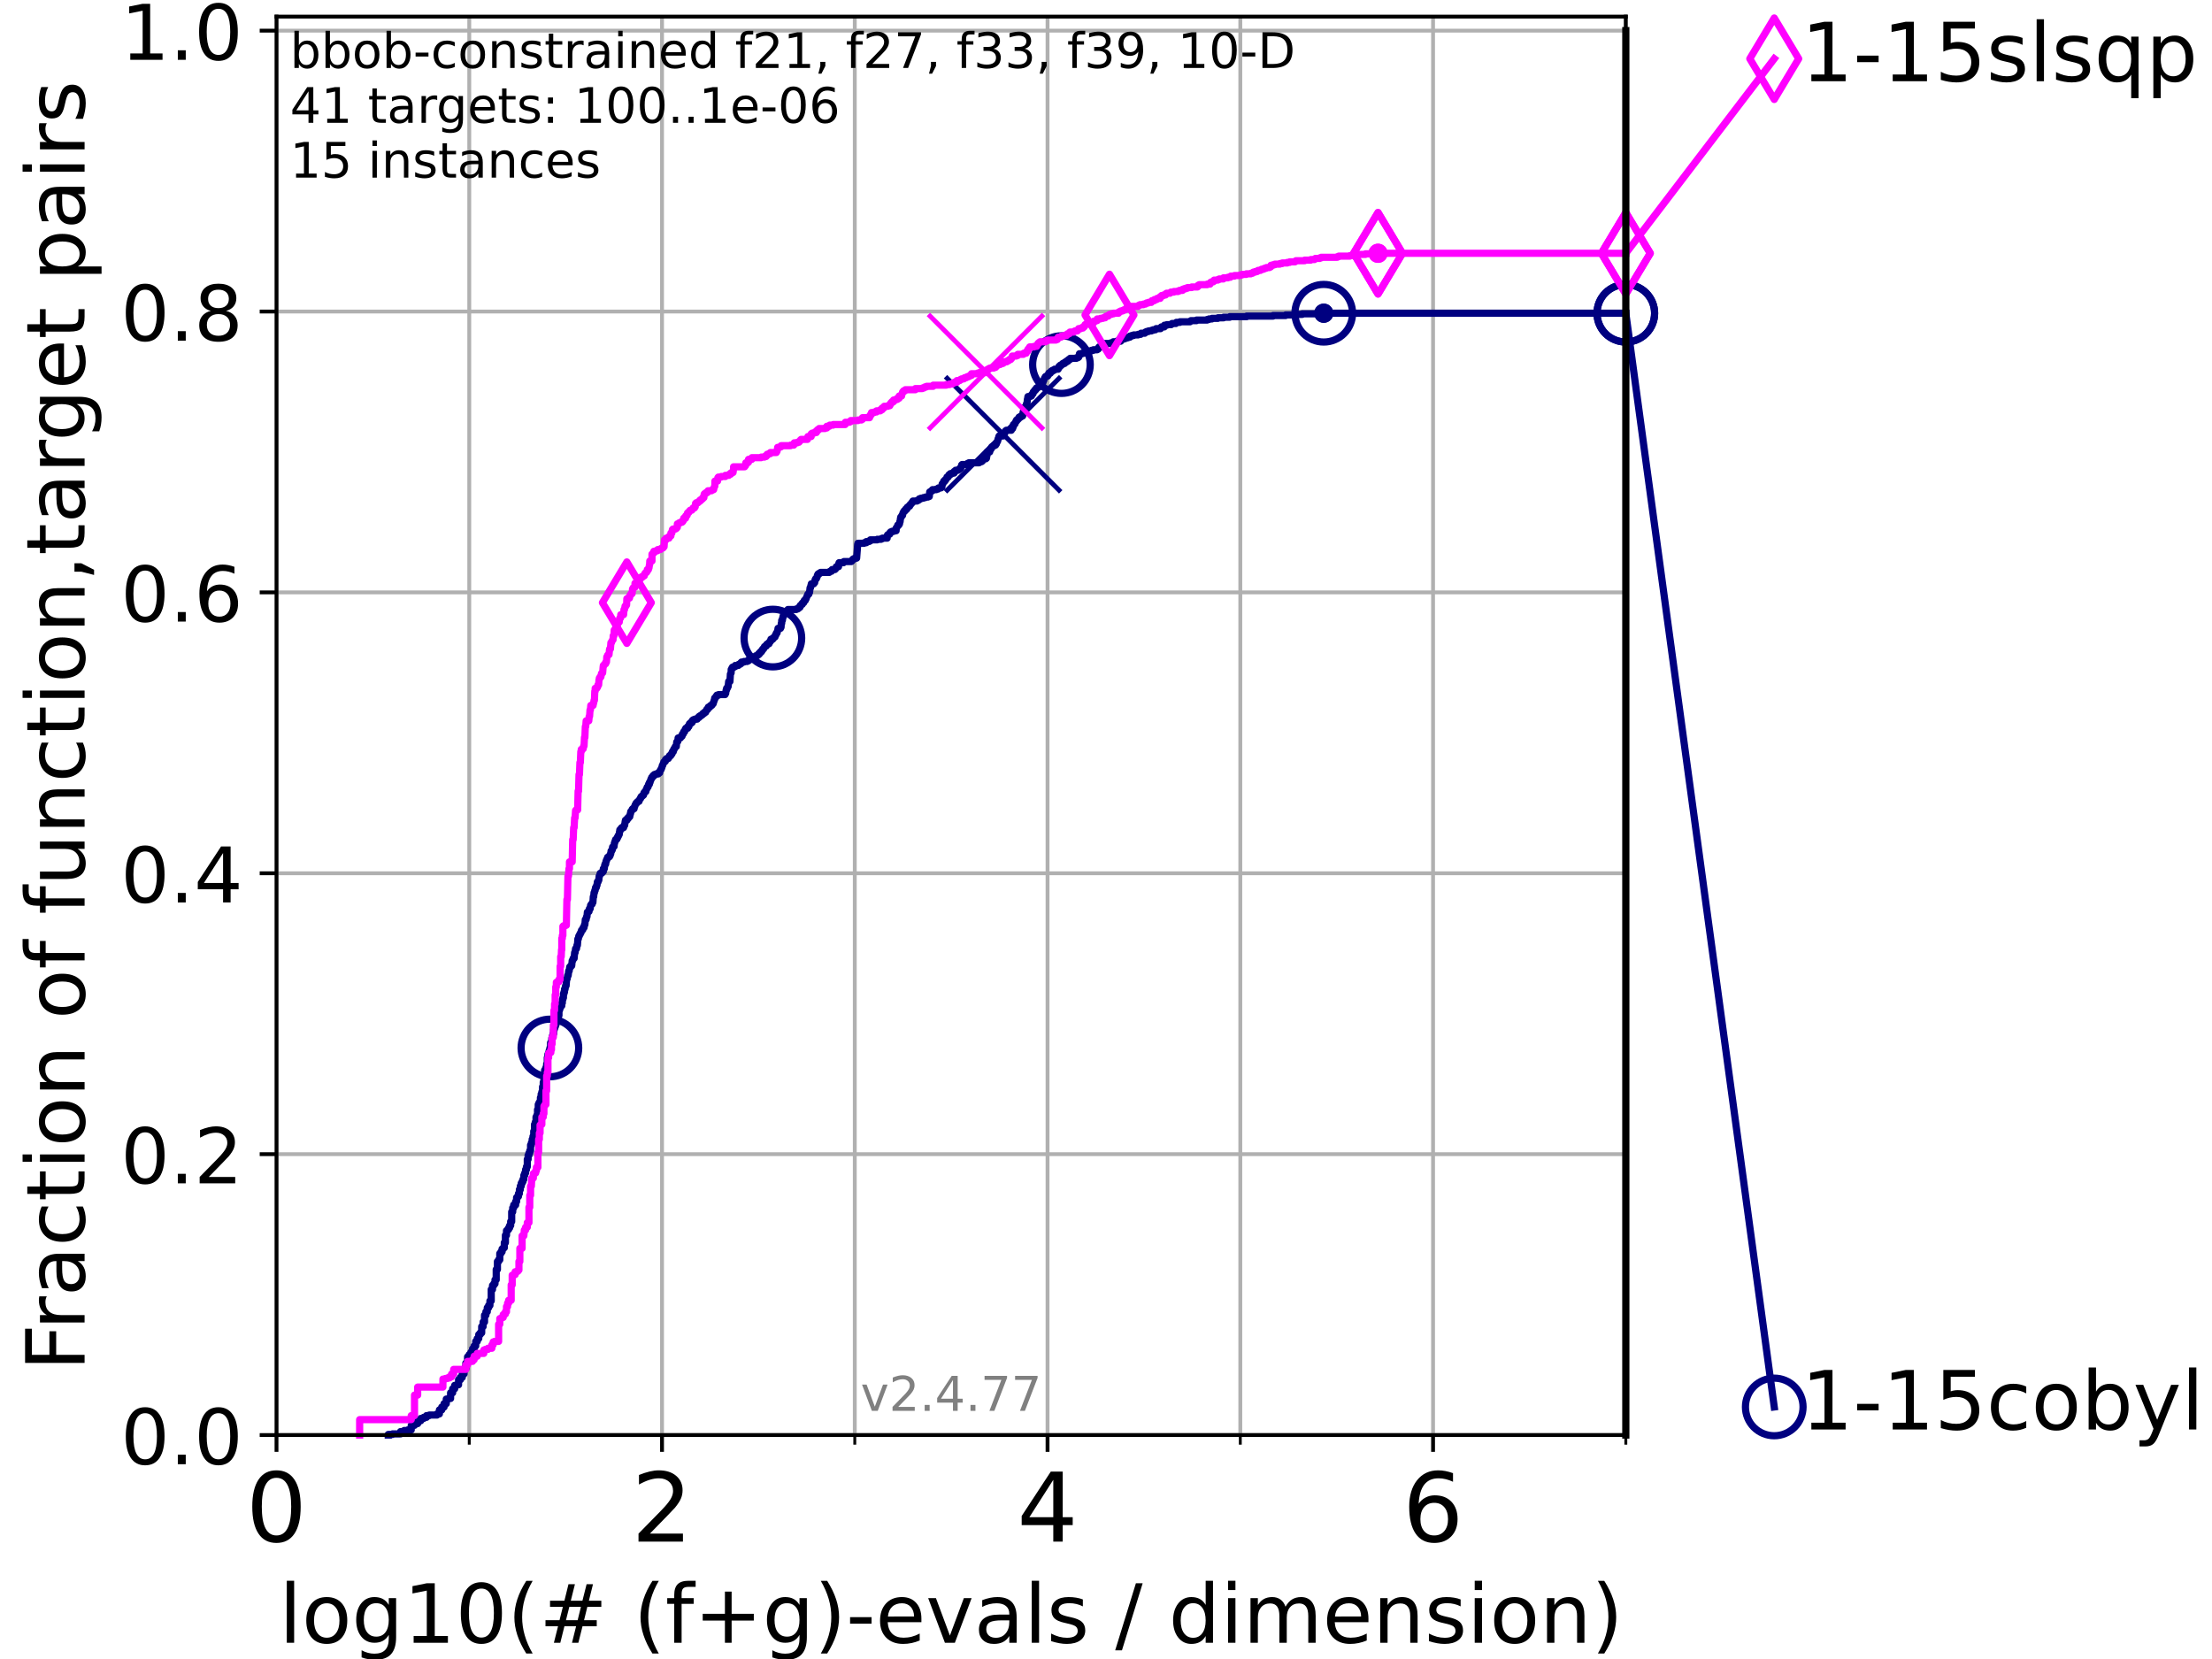 <?xml version="1.0" encoding="utf-8" standalone="no"?>
<!DOCTYPE svg PUBLIC "-//W3C//DTD SVG 1.1//EN"
  "http://www.w3.org/Graphics/SVG/1.1/DTD/svg11.dtd">
<!-- Created with matplotlib (https://matplotlib.org/) -->
<svg height="345.6pt" version="1.1" viewBox="0 0 460.8 345.6" width="460.8pt" xmlns="http://www.w3.org/2000/svg" xmlns:xlink="http://www.w3.org/1999/xlink">
 <defs>
  <style type="text/css">*{stroke-linecap:butt;stroke-linejoin:round;}</style>
 </defs>
 <g id="figure_1">
  <g id="patch_1">
   <path d="M 0 345.6 
L 460.8 345.6 
L 460.8 0 
L 0 0 
z
" style="fill:#ffffff;"/>
  </g>
  <g id="axes_1">
   <g id="patch_2">
    <path d="M 57.6 298.944 
L 338.688 298.944 
L 338.688 3.456 
L 57.6 3.456 
z
" style="fill:#ffffff;"/>
   </g>
   <g id="matplotlib.axis_1">
    <g id="xtick_1">
     <g id="line2d_1">
      <path clip-path="url(#p1ed93299a3)" d="M 57.6 298.944 
L 57.6 3.456 
" style="fill:none;stroke:#b0b0b0;stroke-linecap:square;stroke-width:0.8;"/>
     </g>
     <g id="line2d_2">
      <defs>
       <path d="M 0 0 
L 0 3.5 
" id="m1848629a8d" style="stroke:#000000;stroke-width:0.8;"/>
      </defs>
      <g>
       <use style="stroke:#000000;stroke-width:0.8;" x="57.6" xlink:href="#m1848629a8d" y="298.944"/>
      </g>
     </g>
     <g id="text_1">
      <!-- 0 -->
      <g transform="translate(51.237 321.141)scale(0.2 -0.2)">
       <defs>
        <path d="M 31.781 66.406 
Q 24.172 66.406 20.328 58.906 
Q 16.5 51.422 16.5 36.375 
Q 16.5 21.391 20.328 13.891 
Q 24.172 6.391 31.781 6.391 
Q 39.453 6.391 43.281 13.891 
Q 47.125 21.391 47.125 36.375 
Q 47.125 51.422 43.281 58.906 
Q 39.453 66.406 31.781 66.406 
z
M 31.781 74.219 
Q 44.047 74.219 50.516 64.516 
Q 56.984 54.828 56.984 36.375 
Q 56.984 17.969 50.516 8.266 
Q 44.047 -1.422 31.781 -1.422 
Q 19.531 -1.422 13.062 8.266 
Q 6.594 17.969 6.594 36.375 
Q 6.594 54.828 13.062 64.516 
Q 19.531 74.219 31.781 74.219 
z
" id="DejaVuSans-48"/>
       </defs>
       <use xlink:href="#DejaVuSans-48"/>
      </g>
     </g>
    </g>
    <g id="xtick_2">
     <g id="line2d_3">
      <path clip-path="url(#p1ed93299a3)" d="M 137.911 298.944 
L 137.911 3.456 
" style="fill:none;stroke:#b0b0b0;stroke-linecap:square;stroke-width:0.8;"/>
     </g>
     <g id="line2d_4">
      <g>
       <use style="stroke:#000000;stroke-width:0.8;" x="137.911" xlink:href="#m1848629a8d" y="298.944"/>
      </g>
     </g>
     <g id="text_2">
      <!-- 2 -->
      <g transform="translate(131.548 321.141)scale(0.2 -0.2)">
       <defs>
        <path d="M 19.188 8.297 
L 53.609 8.297 
L 53.609 0 
L 7.328 0 
L 7.328 8.297 
Q 12.938 14.109 22.625 23.891 
Q 32.328 33.688 34.812 36.531 
Q 39.547 41.844 41.422 45.531 
Q 43.312 49.219 43.312 52.781 
Q 43.312 58.594 39.234 62.25 
Q 35.156 65.922 28.609 65.922 
Q 23.969 65.922 18.812 64.312 
Q 13.672 62.703 7.812 59.422 
L 7.812 69.391 
Q 13.766 71.781 18.938 73 
Q 24.125 74.219 28.422 74.219 
Q 39.75 74.219 46.484 68.547 
Q 53.219 62.891 53.219 53.422 
Q 53.219 48.922 51.531 44.891 
Q 49.859 40.875 45.406 35.406 
Q 44.188 33.984 37.641 27.219 
Q 31.109 20.453 19.188 8.297 
z
" id="DejaVuSans-50"/>
       </defs>
       <use xlink:href="#DejaVuSans-50"/>
      </g>
     </g>
    </g>
    <g id="xtick_3">
     <g id="line2d_5">
      <path clip-path="url(#p1ed93299a3)" d="M 218.222 298.944 
L 218.222 3.456 
" style="fill:none;stroke:#b0b0b0;stroke-linecap:square;stroke-width:0.8;"/>
     </g>
     <g id="line2d_6">
      <g>
       <use style="stroke:#000000;stroke-width:0.8;" x="218.222" xlink:href="#m1848629a8d" y="298.944"/>
      </g>
     </g>
     <g id="text_3">
      <!-- 4 -->
      <g transform="translate(211.859 321.141)scale(0.2 -0.2)">
       <defs>
        <path d="M 37.797 64.312 
L 12.891 25.391 
L 37.797 25.391 
z
M 35.203 72.906 
L 47.609 72.906 
L 47.609 25.391 
L 58.016 25.391 
L 58.016 17.188 
L 47.609 17.188 
L 47.609 0 
L 37.797 0 
L 37.797 17.188 
L 4.891 17.188 
L 4.891 26.703 
z
" id="DejaVuSans-52"/>
       </defs>
       <use xlink:href="#DejaVuSans-52"/>
      </g>
     </g>
    </g>
    <g id="xtick_4">
     <g id="line2d_7">
      <path clip-path="url(#p1ed93299a3)" d="M 298.533 298.944 
L 298.533 3.456 
" style="fill:none;stroke:#b0b0b0;stroke-linecap:square;stroke-width:0.8;"/>
     </g>
     <g id="line2d_8">
      <g>
       <use style="stroke:#000000;stroke-width:0.8;" x="298.533" xlink:href="#m1848629a8d" y="298.944"/>
      </g>
     </g>
     <g id="text_4">
      <!-- 6 -->
      <g transform="translate(292.17 321.141)scale(0.2 -0.2)">
       <defs>
        <path d="M 33.016 40.375 
Q 26.375 40.375 22.484 35.828 
Q 18.609 31.297 18.609 23.391 
Q 18.609 15.531 22.484 10.953 
Q 26.375 6.391 33.016 6.391 
Q 39.656 6.391 43.531 10.953 
Q 47.406 15.531 47.406 23.391 
Q 47.406 31.297 43.531 35.828 
Q 39.656 40.375 33.016 40.375 
z
M 52.594 71.297 
L 52.594 62.312 
Q 48.875 64.062 45.094 64.984 
Q 41.312 65.922 37.594 65.922 
Q 27.828 65.922 22.672 59.328 
Q 17.531 52.734 16.797 39.406 
Q 19.672 43.656 24.016 45.922 
Q 28.375 48.188 33.594 48.188 
Q 44.578 48.188 50.953 41.516 
Q 57.328 34.859 57.328 23.391 
Q 57.328 12.156 50.688 5.359 
Q 44.047 -1.422 33.016 -1.422 
Q 20.359 -1.422 13.672 8.266 
Q 6.984 17.969 6.984 36.375 
Q 6.984 53.656 15.188 63.938 
Q 23.391 74.219 37.203 74.219 
Q 40.922 74.219 44.703 73.484 
Q 48.484 72.75 52.594 71.297 
z
" id="DejaVuSans-54"/>
       </defs>
       <use xlink:href="#DejaVuSans-54"/>
      </g>
     </g>
    </g>
    <g id="xtick_5">
     <g id="line2d_9">
      <path clip-path="url(#p1ed93299a3)" d="M 97.755 298.944 
L 97.755 3.456 
" style="fill:none;stroke:#b0b0b0;stroke-linecap:square;stroke-width:0.8;"/>
     </g>
     <g id="line2d_10">
      <defs>
       <path d="M 0 0 
L 0 2 
" id="m41d241b708" style="stroke:#000000;stroke-width:0.6;"/>
      </defs>
      <g>
       <use style="stroke:#000000;stroke-width:0.6;" x="97.755" xlink:href="#m41d241b708" y="298.944"/>
      </g>
     </g>
    </g>
    <g id="xtick_6">
     <g id="line2d_11">
      <path clip-path="url(#p1ed93299a3)" d="M 178.066 298.944 
L 178.066 3.456 
" style="fill:none;stroke:#b0b0b0;stroke-linecap:square;stroke-width:0.8;"/>
     </g>
     <g id="line2d_12">
      <g>
       <use style="stroke:#000000;stroke-width:0.6;" x="178.066" xlink:href="#m41d241b708" y="298.944"/>
      </g>
     </g>
    </g>
    <g id="xtick_7">
     <g id="line2d_13">
      <path clip-path="url(#p1ed93299a3)" d="M 258.377 298.944 
L 258.377 3.456 
" style="fill:none;stroke:#b0b0b0;stroke-linecap:square;stroke-width:0.8;"/>
     </g>
     <g id="line2d_14">
      <g>
       <use style="stroke:#000000;stroke-width:0.6;" x="258.377" xlink:href="#m41d241b708" y="298.944"/>
      </g>
     </g>
    </g>
    <g id="xtick_8">
     <g id="line2d_15">
      <path clip-path="url(#p1ed93299a3)" d="M 338.688 298.944 
L 338.688 3.456 
" style="fill:none;stroke:#b0b0b0;stroke-linecap:square;stroke-width:0.8;"/>
     </g>
     <g id="line2d_16">
      <g>
       <use style="stroke:#000000;stroke-width:0.6;" x="338.688" xlink:href="#m41d241b708" y="298.944"/>
      </g>
     </g>
    </g>
    <g id="text_5">
     <!-- log10(# (f+g)-evals / dimension) -->
     <g transform="translate(58.145 342.218)scale(0.17 -0.17)">
      <defs>
       <path d="M 9.422 75.984 
L 18.406 75.984 
L 18.406 0 
L 9.422 0 
z
" id="DejaVuSans-108"/>
       <path d="M 30.609 48.391 
Q 23.391 48.391 19.188 42.75 
Q 14.984 37.109 14.984 27.297 
Q 14.984 17.484 19.156 11.844 
Q 23.344 6.203 30.609 6.203 
Q 37.797 6.203 41.984 11.859 
Q 46.188 17.531 46.188 27.297 
Q 46.188 37.016 41.984 42.703 
Q 37.797 48.391 30.609 48.391 
z
M 30.609 56 
Q 42.328 56 49.016 48.375 
Q 55.719 40.766 55.719 27.297 
Q 55.719 13.875 49.016 6.219 
Q 42.328 -1.422 30.609 -1.422 
Q 18.844 -1.422 12.172 6.219 
Q 5.516 13.875 5.516 27.297 
Q 5.516 40.766 12.172 48.375 
Q 18.844 56 30.609 56 
z
" id="DejaVuSans-111"/>
       <path d="M 45.406 27.984 
Q 45.406 37.75 41.375 43.109 
Q 37.359 48.484 30.078 48.484 
Q 22.859 48.484 18.828 43.109 
Q 14.797 37.75 14.797 27.984 
Q 14.797 18.266 18.828 12.891 
Q 22.859 7.516 30.078 7.516 
Q 37.359 7.516 41.375 12.891 
Q 45.406 18.266 45.406 27.984 
z
M 54.391 6.781 
Q 54.391 -7.172 48.188 -13.984 
Q 42 -20.797 29.203 -20.797 
Q 24.469 -20.797 20.266 -20.094 
Q 16.062 -19.391 12.109 -17.922 
L 12.109 -9.188 
Q 16.062 -11.328 19.922 -12.344 
Q 23.781 -13.375 27.781 -13.375 
Q 36.625 -13.375 41.016 -8.766 
Q 45.406 -4.156 45.406 5.172 
L 45.406 9.625 
Q 42.625 4.781 38.281 2.391 
Q 33.938 0 27.875 0 
Q 17.828 0 11.672 7.656 
Q 5.516 15.328 5.516 27.984 
Q 5.516 40.672 11.672 48.328 
Q 17.828 56 27.875 56 
Q 33.938 56 38.281 53.609 
Q 42.625 51.219 45.406 46.391 
L 45.406 54.688 
L 54.391 54.688 
z
" id="DejaVuSans-103"/>
       <path d="M 12.406 8.297 
L 28.516 8.297 
L 28.516 63.922 
L 10.984 60.406 
L 10.984 69.391 
L 28.422 72.906 
L 38.281 72.906 
L 38.281 8.297 
L 54.391 8.297 
L 54.391 0 
L 12.406 0 
z
" id="DejaVuSans-49"/>
       <path d="M 31 75.875 
Q 24.469 64.656 21.281 53.656 
Q 18.109 42.672 18.109 31.391 
Q 18.109 20.125 21.312 9.062 
Q 24.516 -2 31 -13.188 
L 23.188 -13.188 
Q 15.875 -1.703 12.234 9.375 
Q 8.594 20.453 8.594 31.391 
Q 8.594 42.281 12.203 53.312 
Q 15.828 64.359 23.188 75.875 
z
" id="DejaVuSans-40"/>
       <path d="M 51.125 44 
L 36.922 44 
L 32.812 27.688 
L 47.125 27.688 
z
M 43.797 71.781 
L 38.719 51.516 
L 52.984 51.516 
L 58.109 71.781 
L 65.922 71.781 
L 60.891 51.516 
L 76.125 51.516 
L 76.125 44 
L 58.984 44 
L 54.984 27.688 
L 70.516 27.688 
L 70.516 20.219 
L 53.078 20.219 
L 48 0 
L 40.188 0 
L 45.219 20.219 
L 30.906 20.219 
L 25.875 0 
L 18.016 0 
L 23.094 20.219 
L 7.719 20.219 
L 7.719 27.688 
L 24.906 27.688 
L 29 44 
L 13.281 44 
L 13.281 51.516 
L 30.906 51.516 
L 35.891 71.781 
z
" id="DejaVuSans-35"/>
       <path id="DejaVuSans-32"/>
       <path d="M 37.109 75.984 
L 37.109 68.5 
L 28.516 68.5 
Q 23.688 68.5 21.797 66.547 
Q 19.922 64.594 19.922 59.516 
L 19.922 54.688 
L 34.719 54.688 
L 34.719 47.703 
L 19.922 47.703 
L 19.922 0 
L 10.891 0 
L 10.891 47.703 
L 2.297 47.703 
L 2.297 54.688 
L 10.891 54.688 
L 10.891 58.5 
Q 10.891 67.625 15.141 71.797 
Q 19.391 75.984 28.609 75.984 
z
" id="DejaVuSans-102"/>
       <path d="M 46 62.703 
L 46 35.5 
L 73.188 35.5 
L 73.188 27.203 
L 46 27.203 
L 46 0 
L 37.797 0 
L 37.797 27.203 
L 10.594 27.203 
L 10.594 35.5 
L 37.797 35.5 
L 37.797 62.703 
z
" id="DejaVuSans-43"/>
       <path d="M 8.016 75.875 
L 15.828 75.875 
Q 23.141 64.359 26.781 53.312 
Q 30.422 42.281 30.422 31.391 
Q 30.422 20.453 26.781 9.375 
Q 23.141 -1.703 15.828 -13.188 
L 8.016 -13.188 
Q 14.5 -2 17.703 9.062 
Q 20.906 20.125 20.906 31.391 
Q 20.906 42.672 17.703 53.656 
Q 14.5 64.656 8.016 75.875 
z
" id="DejaVuSans-41"/>
       <path d="M 4.891 31.391 
L 31.203 31.391 
L 31.203 23.391 
L 4.891 23.391 
z
" id="DejaVuSans-45"/>
       <path d="M 56.203 29.594 
L 56.203 25.203 
L 14.891 25.203 
Q 15.484 15.922 20.484 11.062 
Q 25.484 6.203 34.422 6.203 
Q 39.594 6.203 44.453 7.469 
Q 49.312 8.734 54.109 11.281 
L 54.109 2.781 
Q 49.266 0.734 44.188 -0.344 
Q 39.109 -1.422 33.891 -1.422 
Q 20.797 -1.422 13.156 6.188 
Q 5.516 13.812 5.516 26.812 
Q 5.516 40.234 12.766 48.109 
Q 20.016 56 32.328 56 
Q 43.359 56 49.781 48.891 
Q 56.203 41.797 56.203 29.594 
z
M 47.219 32.234 
Q 47.125 39.594 43.094 43.984 
Q 39.062 48.391 32.422 48.391 
Q 24.906 48.391 20.391 44.141 
Q 15.875 39.891 15.188 32.172 
z
" id="DejaVuSans-101"/>
       <path d="M 2.984 54.688 
L 12.5 54.688 
L 29.594 8.797 
L 46.688 54.688 
L 56.203 54.688 
L 35.688 0 
L 23.484 0 
z
" id="DejaVuSans-118"/>
       <path d="M 34.281 27.484 
Q 23.391 27.484 19.188 25 
Q 14.984 22.516 14.984 16.5 
Q 14.984 11.719 18.141 8.906 
Q 21.297 6.109 26.703 6.109 
Q 34.188 6.109 38.703 11.406 
Q 43.219 16.703 43.219 25.484 
L 43.219 27.484 
z
M 52.203 31.203 
L 52.203 0 
L 43.219 0 
L 43.219 8.297 
Q 40.141 3.328 35.547 0.953 
Q 30.953 -1.422 24.312 -1.422 
Q 15.922 -1.422 10.953 3.297 
Q 6 8.016 6 15.922 
Q 6 25.141 12.172 29.828 
Q 18.359 34.516 30.609 34.516 
L 43.219 34.516 
L 43.219 35.406 
Q 43.219 41.609 39.141 45 
Q 35.062 48.391 27.688 48.391 
Q 23 48.391 18.547 47.266 
Q 14.109 46.141 10.016 43.891 
L 10.016 52.203 
Q 14.938 54.109 19.578 55.047 
Q 24.219 56 28.609 56 
Q 40.484 56 46.344 49.844 
Q 52.203 43.703 52.203 31.203 
z
" id="DejaVuSans-97"/>
       <path d="M 44.281 53.078 
L 44.281 44.578 
Q 40.484 46.531 36.375 47.5 
Q 32.281 48.484 27.875 48.484 
Q 21.188 48.484 17.844 46.438 
Q 14.5 44.391 14.5 40.281 
Q 14.5 37.156 16.891 35.375 
Q 19.281 33.594 26.516 31.984 
L 29.594 31.297 
Q 39.156 29.25 43.188 25.516 
Q 47.219 21.781 47.219 15.094 
Q 47.219 7.469 41.188 3.016 
Q 35.156 -1.422 24.609 -1.422 
Q 20.219 -1.422 15.453 -0.562 
Q 10.688 0.297 5.422 2 
L 5.422 11.281 
Q 10.406 8.688 15.234 7.391 
Q 20.062 6.109 24.812 6.109 
Q 31.156 6.109 34.562 8.281 
Q 37.984 10.453 37.984 14.406 
Q 37.984 18.062 35.516 20.016 
Q 33.062 21.969 24.703 23.781 
L 21.578 24.516 
Q 13.234 26.266 9.516 29.906 
Q 5.812 33.547 5.812 39.891 
Q 5.812 47.609 11.281 51.797 
Q 16.75 56 26.812 56 
Q 31.781 56 36.172 55.266 
Q 40.578 54.547 44.281 53.078 
z
" id="DejaVuSans-115"/>
       <path d="M 25.391 72.906 
L 33.688 72.906 
L 8.297 -9.281 
L 0 -9.281 
z
" id="DejaVuSans-47"/>
       <path d="M 45.406 46.391 
L 45.406 75.984 
L 54.391 75.984 
L 54.391 0 
L 45.406 0 
L 45.406 8.203 
Q 42.578 3.328 38.25 0.953 
Q 33.938 -1.422 27.875 -1.422 
Q 17.969 -1.422 11.734 6.484 
Q 5.516 14.406 5.516 27.297 
Q 5.516 40.188 11.734 48.094 
Q 17.969 56 27.875 56 
Q 33.938 56 38.25 53.625 
Q 42.578 51.266 45.406 46.391 
z
M 14.797 27.297 
Q 14.797 17.391 18.875 11.75 
Q 22.953 6.109 30.078 6.109 
Q 37.203 6.109 41.297 11.75 
Q 45.406 17.391 45.406 27.297 
Q 45.406 37.203 41.297 42.844 
Q 37.203 48.484 30.078 48.484 
Q 22.953 48.484 18.875 42.844 
Q 14.797 37.203 14.797 27.297 
z
" id="DejaVuSans-100"/>
       <path d="M 9.422 54.688 
L 18.406 54.688 
L 18.406 0 
L 9.422 0 
z
M 9.422 75.984 
L 18.406 75.984 
L 18.406 64.594 
L 9.422 64.594 
z
" id="DejaVuSans-105"/>
       <path d="M 52 44.188 
Q 55.375 50.25 60.062 53.125 
Q 64.75 56 71.094 56 
Q 79.641 56 84.281 50.016 
Q 88.922 44.047 88.922 33.016 
L 88.922 0 
L 79.891 0 
L 79.891 32.719 
Q 79.891 40.578 77.094 44.375 
Q 74.312 48.188 68.609 48.188 
Q 61.625 48.188 57.562 43.547 
Q 53.516 38.922 53.516 30.906 
L 53.516 0 
L 44.484 0 
L 44.484 32.719 
Q 44.484 40.625 41.703 44.406 
Q 38.922 48.188 33.109 48.188 
Q 26.219 48.188 22.156 43.531 
Q 18.109 38.875 18.109 30.906 
L 18.109 0 
L 9.078 0 
L 9.078 54.688 
L 18.109 54.688 
L 18.109 46.188 
Q 21.188 51.219 25.484 53.609 
Q 29.781 56 35.688 56 
Q 41.656 56 45.828 52.969 
Q 50 49.953 52 44.188 
z
" id="DejaVuSans-109"/>
       <path d="M 54.891 33.016 
L 54.891 0 
L 45.906 0 
L 45.906 32.719 
Q 45.906 40.484 42.875 44.328 
Q 39.844 48.188 33.797 48.188 
Q 26.516 48.188 22.312 43.547 
Q 18.109 38.922 18.109 30.906 
L 18.109 0 
L 9.078 0 
L 9.078 54.688 
L 18.109 54.688 
L 18.109 46.188 
Q 21.344 51.125 25.703 53.562 
Q 30.078 56 35.797 56 
Q 45.219 56 50.047 50.172 
Q 54.891 44.344 54.891 33.016 
z
" id="DejaVuSans-110"/>
      </defs>
      <use xlink:href="#DejaVuSans-108"/>
      <use x="27.783" xlink:href="#DejaVuSans-111"/>
      <use x="88.965" xlink:href="#DejaVuSans-103"/>
      <use x="152.441" xlink:href="#DejaVuSans-49"/>
      <use x="216.064" xlink:href="#DejaVuSans-48"/>
      <use x="279.688" xlink:href="#DejaVuSans-40"/>
      <use x="318.701" xlink:href="#DejaVuSans-35"/>
      <use x="402.49" xlink:href="#DejaVuSans-32"/>
      <use x="434.277" xlink:href="#DejaVuSans-40"/>
      <use x="473.291" xlink:href="#DejaVuSans-102"/>
      <use x="508.496" xlink:href="#DejaVuSans-43"/>
      <use x="592.285" xlink:href="#DejaVuSans-103"/>
      <use x="655.762" xlink:href="#DejaVuSans-41"/>
      <use x="694.775" xlink:href="#DejaVuSans-45"/>
      <use x="730.859" xlink:href="#DejaVuSans-101"/>
      <use x="792.383" xlink:href="#DejaVuSans-118"/>
      <use x="851.562" xlink:href="#DejaVuSans-97"/>
      <use x="912.842" xlink:href="#DejaVuSans-108"/>
      <use x="940.625" xlink:href="#DejaVuSans-115"/>
      <use x="992.725" xlink:href="#DejaVuSans-32"/>
      <use x="1024.512" xlink:href="#DejaVuSans-47"/>
      <use x="1058.203" xlink:href="#DejaVuSans-32"/>
      <use x="1089.99" xlink:href="#DejaVuSans-100"/>
      <use x="1153.467" xlink:href="#DejaVuSans-105"/>
      <use x="1181.25" xlink:href="#DejaVuSans-109"/>
      <use x="1278.662" xlink:href="#DejaVuSans-101"/>
      <use x="1340.186" xlink:href="#DejaVuSans-110"/>
      <use x="1403.564" xlink:href="#DejaVuSans-115"/>
      <use x="1455.664" xlink:href="#DejaVuSans-105"/>
      <use x="1483.447" xlink:href="#DejaVuSans-111"/>
      <use x="1544.629" xlink:href="#DejaVuSans-110"/>
      <use x="1608.008" xlink:href="#DejaVuSans-41"/>
     </g>
    </g>
   </g>
   <g id="matplotlib.axis_2">
    <g id="ytick_1">
     <g id="line2d_17">
      <path clip-path="url(#p1ed93299a3)" d="M 57.6 298.944 
L 338.688 298.944 
" style="fill:none;stroke:#b0b0b0;stroke-linecap:square;stroke-width:0.8;"/>
     </g>
     <g id="line2d_18">
      <defs>
       <path d="M 0 0 
L -3.5 0 
" id="mfd477f90c5" style="stroke:#000000;stroke-width:0.8;"/>
      </defs>
      <g>
       <use style="stroke:#000000;stroke-width:0.8;" x="57.6" xlink:href="#mfd477f90c5" y="298.944"/>
      </g>
     </g>
     <g id="text_6">
      <!-- 0.0 -->
      <g transform="translate(25.155 305.023)scale(0.16 -0.16)">
       <defs>
        <path d="M 10.688 12.406 
L 21 12.406 
L 21 0 
L 10.688 0 
z
" id="DejaVuSans-46"/>
       </defs>
       <use xlink:href="#DejaVuSans-48"/>
       <use x="63.623" xlink:href="#DejaVuSans-46"/>
       <use x="95.41" xlink:href="#DejaVuSans-48"/>
      </g>
     </g>
    </g>
    <g id="ytick_2">
     <g id="line2d_19">
      <path clip-path="url(#p1ed93299a3)" d="M 57.6 240.432 
L 338.688 240.432 
" style="fill:none;stroke:#b0b0b0;stroke-linecap:square;stroke-width:0.8;"/>
     </g>
     <g id="line2d_20">
      <g>
       <use style="stroke:#000000;stroke-width:0.8;" x="57.6" xlink:href="#mfd477f90c5" y="240.432"/>
      </g>
     </g>
     <g id="text_7">
      <!-- 0.2 -->
      <g transform="translate(25.155 246.51)scale(0.16 -0.16)">
       <use xlink:href="#DejaVuSans-48"/>
       <use x="63.623" xlink:href="#DejaVuSans-46"/>
       <use x="95.41" xlink:href="#DejaVuSans-50"/>
      </g>
     </g>
    </g>
    <g id="ytick_3">
     <g id="line2d_21">
      <path clip-path="url(#p1ed93299a3)" d="M 57.6 181.919 
L 338.688 181.919 
" style="fill:none;stroke:#b0b0b0;stroke-linecap:square;stroke-width:0.8;"/>
     </g>
     <g id="line2d_22">
      <g>
       <use style="stroke:#000000;stroke-width:0.8;" x="57.6" xlink:href="#mfd477f90c5" y="181.919"/>
      </g>
     </g>
     <g id="text_8">
      <!-- 0.4 -->
      <g transform="translate(25.155 187.998)scale(0.16 -0.16)">
       <use xlink:href="#DejaVuSans-48"/>
       <use x="63.623" xlink:href="#DejaVuSans-46"/>
       <use x="95.41" xlink:href="#DejaVuSans-52"/>
      </g>
     </g>
    </g>
    <g id="ytick_4">
     <g id="line2d_23">
      <path clip-path="url(#p1ed93299a3)" d="M 57.6 123.407 
L 338.688 123.407 
" style="fill:none;stroke:#b0b0b0;stroke-linecap:square;stroke-width:0.8;"/>
     </g>
     <g id="line2d_24">
      <g>
       <use style="stroke:#000000;stroke-width:0.8;" x="57.6" xlink:href="#mfd477f90c5" y="123.407"/>
      </g>
     </g>
     <g id="text_9">
      <!-- 0.6 -->
      <g transform="translate(25.155 129.485)scale(0.16 -0.16)">
       <use xlink:href="#DejaVuSans-48"/>
       <use x="63.623" xlink:href="#DejaVuSans-46"/>
       <use x="95.41" xlink:href="#DejaVuSans-54"/>
      </g>
     </g>
    </g>
    <g id="ytick_5">
     <g id="line2d_25">
      <path clip-path="url(#p1ed93299a3)" d="M 57.6 64.894 
L 338.688 64.894 
" style="fill:none;stroke:#b0b0b0;stroke-linecap:square;stroke-width:0.8;"/>
     </g>
     <g id="line2d_26">
      <g>
       <use style="stroke:#000000;stroke-width:0.8;" x="57.6" xlink:href="#mfd477f90c5" y="64.894"/>
      </g>
     </g>
     <g id="text_10">
      <!-- 0.8 -->
      <g transform="translate(25.155 70.973)scale(0.16 -0.16)">
       <defs>
        <path d="M 31.781 34.625 
Q 24.75 34.625 20.719 30.859 
Q 16.703 27.094 16.703 20.516 
Q 16.703 13.922 20.719 10.156 
Q 24.75 6.391 31.781 6.391 
Q 38.812 6.391 42.859 10.172 
Q 46.922 13.969 46.922 20.516 
Q 46.922 27.094 42.891 30.859 
Q 38.875 34.625 31.781 34.625 
z
M 21.922 38.812 
Q 15.578 40.375 12.031 44.719 
Q 8.5 49.078 8.5 55.328 
Q 8.5 64.062 14.719 69.141 
Q 20.953 74.219 31.781 74.219 
Q 42.672 74.219 48.875 69.141 
Q 55.078 64.062 55.078 55.328 
Q 55.078 49.078 51.531 44.719 
Q 48 40.375 41.703 38.812 
Q 48.828 37.156 52.797 32.312 
Q 56.781 27.484 56.781 20.516 
Q 56.781 9.906 50.312 4.234 
Q 43.844 -1.422 31.781 -1.422 
Q 19.734 -1.422 13.25 4.234 
Q 6.781 9.906 6.781 20.516 
Q 6.781 27.484 10.781 32.312 
Q 14.797 37.156 21.922 38.812 
z
M 18.312 54.391 
Q 18.312 48.734 21.844 45.562 
Q 25.391 42.391 31.781 42.391 
Q 38.141 42.391 41.719 45.562 
Q 45.312 48.734 45.312 54.391 
Q 45.312 60.062 41.719 63.234 
Q 38.141 66.406 31.781 66.406 
Q 25.391 66.406 21.844 63.234 
Q 18.312 60.062 18.312 54.391 
z
" id="DejaVuSans-56"/>
       </defs>
       <use xlink:href="#DejaVuSans-48"/>
       <use x="63.623" xlink:href="#DejaVuSans-46"/>
       <use x="95.41" xlink:href="#DejaVuSans-56"/>
      </g>
     </g>
    </g>
    <g id="ytick_6">
     <g id="line2d_27">
      <path clip-path="url(#p1ed93299a3)" d="M 57.6 6.382 
L 338.688 6.382 
" style="fill:none;stroke:#b0b0b0;stroke-linecap:square;stroke-width:0.8;"/>
     </g>
     <g id="line2d_28">
      <g>
       <use style="stroke:#000000;stroke-width:0.8;" x="57.6" xlink:href="#mfd477f90c5" y="6.382"/>
      </g>
     </g>
     <g id="text_11">
      <!-- 1.0 -->
      <g transform="translate(25.155 12.46)scale(0.16 -0.16)">
       <use xlink:href="#DejaVuSans-49"/>
       <use x="63.623" xlink:href="#DejaVuSans-46"/>
       <use x="95.41" xlink:href="#DejaVuSans-48"/>
      </g>
     </g>
    </g>
    <g id="text_12">
     <!-- Fraction of function,target pairs -->
     <g transform="translate(17.62 285.585)rotate(-90)scale(0.17 -0.17)">
      <defs>
       <path d="M 9.812 72.906 
L 51.703 72.906 
L 51.703 64.594 
L 19.672 64.594 
L 19.672 43.109 
L 48.578 43.109 
L 48.578 34.812 
L 19.672 34.812 
L 19.672 0 
L 9.812 0 
z
" id="DejaVuSans-70"/>
       <path d="M 41.109 46.297 
Q 39.594 47.172 37.812 47.578 
Q 36.031 48 33.891 48 
Q 26.266 48 22.188 43.047 
Q 18.109 38.094 18.109 28.812 
L 18.109 0 
L 9.078 0 
L 9.078 54.688 
L 18.109 54.688 
L 18.109 46.188 
Q 20.953 51.172 25.484 53.578 
Q 30.031 56 36.531 56 
Q 37.453 56 38.578 55.875 
Q 39.703 55.766 41.062 55.516 
z
" id="DejaVuSans-114"/>
       <path d="M 48.781 52.594 
L 48.781 44.188 
Q 44.969 46.297 41.141 47.344 
Q 37.312 48.391 33.406 48.391 
Q 24.656 48.391 19.812 42.844 
Q 14.984 37.312 14.984 27.297 
Q 14.984 17.281 19.812 11.734 
Q 24.656 6.203 33.406 6.203 
Q 37.312 6.203 41.141 7.25 
Q 44.969 8.297 48.781 10.406 
L 48.781 2.094 
Q 45.016 0.344 40.984 -0.531 
Q 36.969 -1.422 32.422 -1.422 
Q 20.062 -1.422 12.781 6.344 
Q 5.516 14.109 5.516 27.297 
Q 5.516 40.672 12.859 48.328 
Q 20.219 56 33.016 56 
Q 37.156 56 41.109 55.141 
Q 45.062 54.297 48.781 52.594 
z
" id="DejaVuSans-99"/>
       <path d="M 18.312 70.219 
L 18.312 54.688 
L 36.812 54.688 
L 36.812 47.703 
L 18.312 47.703 
L 18.312 18.016 
Q 18.312 11.328 20.141 9.422 
Q 21.969 7.516 27.594 7.516 
L 36.812 7.516 
L 36.812 0 
L 27.594 0 
Q 17.188 0 13.234 3.875 
Q 9.281 7.766 9.281 18.016 
L 9.281 47.703 
L 2.688 47.703 
L 2.688 54.688 
L 9.281 54.688 
L 9.281 70.219 
z
" id="DejaVuSans-116"/>
       <path d="M 8.5 21.578 
L 8.5 54.688 
L 17.484 54.688 
L 17.484 21.922 
Q 17.484 14.156 20.5 10.266 
Q 23.531 6.391 29.594 6.391 
Q 36.859 6.391 41.078 11.031 
Q 45.312 15.672 45.312 23.688 
L 45.312 54.688 
L 54.297 54.688 
L 54.297 0 
L 45.312 0 
L 45.312 8.406 
Q 42.047 3.422 37.719 1 
Q 33.406 -1.422 27.688 -1.422 
Q 18.266 -1.422 13.375 4.438 
Q 8.5 10.297 8.5 21.578 
z
M 31.109 56 
z
" id="DejaVuSans-117"/>
       <path d="M 11.719 12.406 
L 22.016 12.406 
L 22.016 4 
L 14.016 -11.625 
L 7.719 -11.625 
L 11.719 4 
z
" id="DejaVuSans-44"/>
       <path d="M 18.109 8.203 
L 18.109 -20.797 
L 9.078 -20.797 
L 9.078 54.688 
L 18.109 54.688 
L 18.109 46.391 
Q 20.953 51.266 25.266 53.625 
Q 29.594 56 35.594 56 
Q 45.562 56 51.781 48.094 
Q 58.016 40.188 58.016 27.297 
Q 58.016 14.406 51.781 6.484 
Q 45.562 -1.422 35.594 -1.422 
Q 29.594 -1.422 25.266 0.953 
Q 20.953 3.328 18.109 8.203 
z
M 48.688 27.297 
Q 48.688 37.203 44.609 42.844 
Q 40.531 48.484 33.406 48.484 
Q 26.266 48.484 22.188 42.844 
Q 18.109 37.203 18.109 27.297 
Q 18.109 17.391 22.188 11.75 
Q 26.266 6.109 33.406 6.109 
Q 40.531 6.109 44.609 11.75 
Q 48.688 17.391 48.688 27.297 
z
" id="DejaVuSans-112"/>
      </defs>
      <use xlink:href="#DejaVuSans-70"/>
      <use x="50.27" xlink:href="#DejaVuSans-114"/>
      <use x="91.383" xlink:href="#DejaVuSans-97"/>
      <use x="152.662" xlink:href="#DejaVuSans-99"/>
      <use x="207.643" xlink:href="#DejaVuSans-116"/>
      <use x="246.852" xlink:href="#DejaVuSans-105"/>
      <use x="274.635" xlink:href="#DejaVuSans-111"/>
      <use x="335.816" xlink:href="#DejaVuSans-110"/>
      <use x="399.195" xlink:href="#DejaVuSans-32"/>
      <use x="430.982" xlink:href="#DejaVuSans-111"/>
      <use x="492.164" xlink:href="#DejaVuSans-102"/>
      <use x="527.369" xlink:href="#DejaVuSans-32"/>
      <use x="559.156" xlink:href="#DejaVuSans-102"/>
      <use x="594.361" xlink:href="#DejaVuSans-117"/>
      <use x="657.74" xlink:href="#DejaVuSans-110"/>
      <use x="721.119" xlink:href="#DejaVuSans-99"/>
      <use x="776.1" xlink:href="#DejaVuSans-116"/>
      <use x="815.309" xlink:href="#DejaVuSans-105"/>
      <use x="843.092" xlink:href="#DejaVuSans-111"/>
      <use x="904.273" xlink:href="#DejaVuSans-110"/>
      <use x="967.652" xlink:href="#DejaVuSans-44"/>
      <use x="999.439" xlink:href="#DejaVuSans-116"/>
      <use x="1038.648" xlink:href="#DejaVuSans-97"/>
      <use x="1099.928" xlink:href="#DejaVuSans-114"/>
      <use x="1139.291" xlink:href="#DejaVuSans-103"/>
      <use x="1202.768" xlink:href="#DejaVuSans-101"/>
      <use x="1264.291" xlink:href="#DejaVuSans-116"/>
      <use x="1303.5" xlink:href="#DejaVuSans-32"/>
      <use x="1335.287" xlink:href="#DejaVuSans-112"/>
      <use x="1398.764" xlink:href="#DejaVuSans-97"/>
      <use x="1460.043" xlink:href="#DejaVuSans-105"/>
      <use x="1487.826" xlink:href="#DejaVuSans-114"/>
      <use x="1528.939" xlink:href="#DejaVuSans-115"/>
     </g>
    </g>
   </g>
   <g id="line2d_29">
    <defs>
     <path d="M 0 1.5 
C 0.398 1.5 0.779 1.342 1.061 1.061 
C 1.342 0.779 1.5 0.398 1.5 0 
C 1.5 -0.398 1.342 -0.779 1.061 -1.061 
C 0.779 -1.342 0.398 -1.5 0 -1.5 
C -0.398 -1.5 -0.779 -1.342 -1.061 -1.061 
C -1.342 -0.779 -1.5 -0.398 -1.5 0 
C -1.5 0.398 -1.342 0.779 -1.061 1.061 
C -0.779 1.342 -0.398 1.5 0 1.5 
z
" id="me6c6d19a2a" style="stroke:#000080;"/>
    </defs>
    <g>
     <use style="fill:#000080;stroke:#000080;" x="275.762" xlink:href="#me6c6d19a2a" y="65.251"/>
     <use style="fill:#000080;stroke:#000080;" x="275.762" xlink:href="#me6c6d19a2a" y="65.251"/>
    </g>
   </g>
   <g id="line2d_30">
    <path d="M 80.881 298.944 
L 80.881 298.825 
L 81.776 298.825 
L 81.776 298.706 
L 83.438 298.706 
L 83.438 298.23 
L 84.213 298.23 
L 84.213 297.993 
L 84.956 297.993 
L 84.956 297.874 
L 85.667 297.874 
L 85.667 296.922 
L 86.351 296.922 
L 86.351 296.565 
L 87.01 296.565 
L 87.01 295.971 
L 87.644 295.971 
L 87.644 295.495 
L 88.256 295.495 
L 88.256 295.257 
L 88.847 295.257 
L 88.847 294.9 
L 89.419 294.9 
L 89.419 294.782 
L 91.03 294.782 
L 91.03 294.544 
L 91.535 294.544 
L 91.535 293.711 
L 92.027 293.711 
L 92.027 293.117 
L 92.504 293.117 
L 92.504 292.403 
L 92.969 292.403 
L 92.969 291.452 
L 93.422 291.452 
L 93.422 291.333 
L 93.864 291.333 
L 93.864 290.143 
L 94.295 290.143 
L 94.295 289.311 
L 94.715 289.311 
L 94.715 288.597 
L 95.125 288.597 
L 95.125 288.478 
L 95.526 288.478 
L 95.526 287.408 
L 95.918 287.408 
L 95.918 286.932 
L 96.301 286.932 
L 96.301 286.219 
L 96.676 286.219 
L 96.676 285.148 
L 97.044 285.148 
L 97.044 283.959 
L 97.403 283.959 
L 97.403 282.651 
L 97.755 282.651 
L 97.755 282.175 
L 98.101 282.175 
L 98.101 281.699 
L 98.439 281.699 
L 98.439 280.986 
L 98.772 280.986 
L 98.772 280.391 
L 99.098 280.391 
L 99.098 279.44 
L 99.418 279.44 
L 99.418 278.845 
L 99.732 278.845 
L 99.732 278.013 
L 100.04 278.013 
L 100.04 277.656 
L 100.344 277.656 
L 100.344 276.348 
L 100.642 276.348 
L 100.642 275.396 
L 100.935 275.396 
L 100.935 273.969 
L 101.223 273.969 
L 101.223 273.256 
L 101.507 273.256 
L 101.507 272.423 
L 101.786 272.423 
L 101.786 271.947 
L 102.06 271.947 
L 102.06 270.996 
L 102.331 270.996 
L 102.331 268.617 
L 102.597 268.617 
L 102.597 267.785 
L 102.859 267.785 
L 102.859 267.428 
L 103.118 267.428 
L 103.118 266.596 
L 103.372 266.596 
L 103.372 264.455 
L 103.623 264.455 
L 103.623 262.79 
L 103.871 262.79 
L 103.871 262.433 
L 104.115 262.433 
L 104.115 261.125 
L 104.355 261.125 
L 104.355 260.768 
L 104.592 260.768 
L 104.592 260.174 
L 104.826 260.174 
L 104.826 259.936 
L 105.057 259.936 
L 105.057 258.865 
L 105.285 258.865 
L 105.285 257.319 
L 105.51 257.319 
L 105.51 256.368 
L 105.733 256.368 
L 105.733 256.13 
L 105.952 256.13 
L 105.952 255.773 
L 106.169 255.773 
L 106.169 255.297 
L 106.383 255.297 
L 106.383 254.465 
L 106.594 254.465 
L 106.594 252.443 
L 106.803 252.443 
L 106.803 251.611 
L 107.009 251.611 
L 107.009 251.016 
L 107.415 251.016 
L 107.415 250.303 
L 107.614 250.303 
L 107.614 249.47 
L 107.811 249.47 
L 107.811 249.232 
L 108.006 249.232 
L 108.006 248.638 
L 108.199 248.638 
L 108.199 247.805 
L 108.389 247.805 
L 108.389 247.091 
L 108.578 247.091 
L 108.578 246.497 
L 108.764 246.497 
L 108.764 246.14 
L 108.949 246.14 
L 108.949 245.664 
L 109.132 245.664 
L 109.132 244.832 
L 109.312 244.832 
L 109.312 244.356 
L 109.491 244.356 
L 109.491 243.643 
L 109.668 243.643 
L 109.668 243.048 
L 109.843 243.048 
L 109.843 241.502 
L 110.017 241.502 
L 110.017 240.669 
L 110.189 240.669 
L 110.189 240.194 
L 110.359 240.194 
L 110.359 239.718 
L 110.527 239.718 
L 110.527 238.529 
L 110.694 238.529 
L 110.694 238.053 
L 110.86 238.053 
L 110.86 237.339 
L 111.023 237.339 
L 111.023 236.745 
L 111.186 236.745 
L 111.186 235.674 
L 111.346 235.674 
L 111.346 234.247 
L 111.506 234.247 
L 111.506 233.772 
L 111.663 233.772 
L 111.663 232.701 
L 111.82 232.701 
L 111.82 232.344 
L 111.975 232.344 
L 111.975 231.155 
L 112.128 231.155 
L 112.128 230.085 
L 112.281 230.085 
L 112.281 229.728 
L 112.432 229.728 
L 112.432 229.49 
L 112.581 229.49 
L 112.581 228.658 
L 112.73 228.658 
L 112.73 227.944 
L 112.877 227.944 
L 112.877 227.468 
L 113.023 227.468 
L 113.023 226.398 
L 113.168 226.398 
L 113.168 225.447 
L 113.311 225.447 
L 113.311 224.019 
L 113.454 224.019 
L 113.454 222.949 
L 113.595 222.949 
L 113.595 222.711 
L 113.735 222.711 
L 113.735 222.355 
L 113.874 222.355 
L 113.874 221.641 
L 114.012 221.641 
L 114.012 220.333 
L 114.148 220.333 
L 114.148 219.619 
L 114.284 219.619 
L 114.284 219.262 
L 114.419 219.262 
L 114.419 218.787 
L 114.552 218.787 
L 114.552 218.311 
L 114.685 218.311 
L 114.685 217.241 
L 114.817 217.241 
L 114.817 217.003 
L 114.947 217.003 
L 114.947 216.289 
L 115.077 216.289 
L 115.077 215.813 
L 115.206 215.813 
L 115.206 215.338 
L 115.333 215.338 
L 115.333 214.505 
L 115.46 214.505 
L 115.46 214.148 
L 115.586 214.148 
L 115.586 213.792 
L 115.711 213.792 
L 115.711 213.435 
L 115.835 213.435 
L 115.835 213.078 
L 115.959 213.078 
L 115.959 212.721 
L 116.081 212.721 
L 116.081 212.246 
L 116.203 212.246 
L 116.203 212.008 
L 116.323 212.008 
L 116.323 211.532 
L 116.443 211.532 
L 116.443 210.462 
L 116.562 210.462 
L 116.562 210.105 
L 116.68 210.105 
L 116.68 209.748 
L 116.798 209.748 
L 116.798 209.629 
L 116.914 209.629 
L 116.914 209.51 
L 117.03 209.51 
L 117.03 208.916 
L 117.145 208.916 
L 117.145 208.202 
L 117.26 208.202 
L 117.26 207.845 
L 117.373 207.845 
L 117.373 207.013 
L 117.486 207.013 
L 117.486 206.656 
L 117.598 206.656 
L 117.598 206.061 
L 117.71 206.061 
L 117.821 205.348 
L 117.931 205.348 
L 118.04 203.921 
L 118.149 203.921 
L 118.257 203.207 
L 118.364 203.207 
L 118.471 202.256 
L 118.577 202.256 
L 118.682 201.423 
L 118.891 201.423 
L 118.891 201.185 
L 119.097 201.185 
L 119.199 200.115 
L 119.301 200.115 
L 119.402 199.639 
L 119.603 199.639 
L 119.702 198.45 
L 119.801 198.45 
L 119.899 197.618 
L 120.094 197.618 
L 120.191 196.904 
L 120.287 196.904 
L 120.382 195.596 
L 120.477 195.596 
L 120.572 195.001 
L 120.666 195.001 
L 120.759 194.644 
L 120.852 194.644 
L 120.945 194.288 
L 121.037 194.288 
L 121.128 193.812 
L 121.219 193.812 
L 121.219 193.693 
L 121.4 193.693 
L 121.49 193.217 
L 121.668 193.217 
L 121.756 192.623 
L 121.844 192.623 
L 121.931 191.552 
L 122.105 191.552 
L 122.191 190.958 
L 122.277 190.958 
L 122.362 190.006 
L 122.531 190.006 
L 122.531 189.887 
L 122.699 189.887 
L 122.782 189.293 
L 122.948 189.293 
L 123.03 188.579 
L 123.111 188.579 
L 123.193 188.341 
L 123.354 188.341 
L 123.434 187.984 
L 123.514 187.984 
L 123.594 186.795 
L 123.673 186.795 
L 123.751 185.963 
L 123.83 185.963 
L 123.908 185.487 
L 123.985 185.487 
L 124.063 184.892 
L 124.216 184.892 
L 124.293 184.417 
L 124.369 184.417 
L 124.444 183.703 
L 124.595 183.703 
L 124.669 183.346 
L 124.744 183.346 
L 124.818 182.514 
L 124.892 182.514 
L 124.965 182.157 
L 125.038 182.157 
L 125.038 181.919 
L 125.328 181.919 
L 125.328 181.8 
L 125.471 181.8 
L 125.471 181.562 
L 125.683 181.562 
L 125.683 180.968 
L 125.892 180.968 
L 125.962 180.254 
L 126.031 180.254 
L 126.031 180.016 
L 126.168 180.016 
L 126.236 179.422 
L 126.304 179.422 
L 126.372 179.065 
L 126.44 179.065 
L 126.507 178.827 
L 126.574 178.827 
L 126.574 178.589 
L 126.773 178.589 
L 126.773 178.47 
L 126.97 178.47 
L 126.97 178.232 
L 127.1 178.232 
L 127.165 177.876 
L 127.229 177.876 
L 127.294 177.281 
L 127.421 177.281 
L 127.485 177.043 
L 127.548 177.043 
L 127.611 176.448 
L 127.799 176.448 
L 127.799 176.329 
L 127.923 176.329 
L 127.985 175.616 
L 128.047 175.616 
L 128.108 175.259 
L 128.169 175.259 
L 128.23 174.902 
L 128.411 174.902 
L 128.411 174.783 
L 128.531 174.783 
L 128.591 174.427 
L 128.709 174.427 
L 128.768 174.07 
L 128.886 174.07 
L 128.944 173.832 
L 129.002 173.832 
L 129.06 173.237 
L 129.118 173.237 
L 129.118 172.881 
L 129.233 172.881 
L 129.233 172.762 
L 129.405 172.762 
L 129.405 172.524 
L 129.518 172.524 
L 129.518 172.405 
L 129.909 172.405 
L 130.019 171.929 
L 130.128 171.929 
L 130.237 171.097 
L 130.291 171.097 
L 130.291 170.859 
L 130.612 170.859 
L 130.665 170.502 
L 130.875 170.502 
L 130.875 170.264 
L 131.031 170.264 
L 131.031 170.145 
L 131.185 170.145 
L 131.287 169.551 
L 131.338 169.551 
L 131.389 169.075 
L 131.49 169.075 
L 131.591 168.837 
L 131.641 168.837 
L 131.691 168.599 
L 131.79 168.599 
L 131.79 168.48 
L 132.085 168.48 
L 132.182 168.004 
L 132.23 168.004 
L 132.327 167.648 
L 132.375 167.648 
L 132.47 167.41 
L 132.518 167.41 
L 132.518 167.291 
L 132.66 167.291 
L 132.754 167.053 
L 132.894 167.053 
L 132.894 166.934 
L 133.125 166.934 
L 133.216 166.577 
L 133.262 166.577 
L 133.353 166.34 
L 133.443 166.34 
L 133.533 165.983 
L 133.667 165.983 
L 133.667 165.864 
L 133.8 165.864 
L 133.8 165.745 
L 133.932 165.745 
L 133.932 165.626 
L 134.063 165.626 
L 134.15 165.15 
L 134.236 165.15 
L 134.236 165.031 
L 134.365 165.031 
L 134.365 164.912 
L 134.535 164.912 
L 134.619 164.437 
L 134.703 164.437 
L 134.787 164.08 
L 134.829 164.08 
L 134.829 163.961 
L 134.994 163.961 
L 135.077 163.604 
L 135.118 163.604 
L 135.118 163.366 
L 135.281 163.366 
L 135.281 163.01 
L 135.402 163.01 
L 135.482 162.653 
L 135.522 162.653 
L 135.602 162.296 
L 135.682 162.296 
L 135.761 161.939 
L 135.918 161.939 
L 135.918 161.82 
L 136.035 161.82 
L 136.035 161.582 
L 136.266 161.582 
L 136.304 161.345 
L 136.645 161.345 
L 136.645 161.226 
L 137.126 161.226 
L 137.126 160.988 
L 137.416 160.988 
L 137.523 160.512 
L 137.559 160.512 
L 137.665 160.274 
L 137.736 160.274 
L 137.841 159.917 
L 137.876 159.917 
L 137.98 159.442 
L 138.05 159.442 
L 138.153 159.085 
L 138.188 159.085 
L 138.29 158.728 
L 138.426 158.728 
L 138.426 158.609 
L 138.595 158.609 
L 138.628 158.252 
L 138.828 158.252 
L 138.861 158.015 
L 139.221 158.015 
L 139.285 157.777 
L 139.382 157.777 
L 139.478 157.42 
L 139.731 157.42 
L 139.825 157.063 
L 139.98 157.063 
L 140.073 156.587 
L 140.257 156.587 
L 140.287 156.231 
L 140.379 156.231 
L 140.409 155.993 
L 140.499 155.993 
L 140.559 155.755 
L 140.619 155.755 
L 140.679 155.517 
L 140.886 155.517 
L 140.974 154.566 
L 141.061 154.566 
L 141.061 154.447 
L 141.206 154.447 
L 141.264 153.733 
L 141.746 153.733 
L 141.774 153.495 
L 141.941 153.495 
L 141.941 153.376 
L 142.079 153.376 
L 142.161 152.901 
L 142.325 152.901 
L 142.433 152.425 
L 142.62 152.425 
L 142.726 151.949 
L 142.753 151.949 
L 142.858 151.711 
L 143.248 151.711 
L 143.273 151.355 
L 143.502 151.355 
L 143.578 150.879 
L 143.629 150.879 
L 143.629 150.76 
L 143.878 150.76 
L 143.878 150.522 
L 144.173 150.522 
L 144.27 150.046 
L 144.439 150.046 
L 144.439 149.927 
L 144.748 149.927 
L 144.748 149.809 
L 145.236 149.809 
L 145.304 149.571 
L 145.418 149.571 
L 145.418 149.452 
L 145.643 149.452 
L 145.666 149.214 
L 145.844 149.214 
L 145.844 149.095 
L 146.086 149.095 
L 146.086 148.976 
L 146.216 148.976 
L 146.216 148.857 
L 146.388 148.857 
L 146.431 148.619 
L 146.686 148.619 
L 146.728 148.381 
L 147 148.381 
L 147.103 148.025 
L 147.185 148.025 
L 147.226 147.787 
L 147.429 147.787 
L 147.49 147.43 
L 147.55 147.43 
L 147.55 147.311 
L 147.868 147.311 
L 147.908 147.073 
L 148.045 147.073 
L 148.045 146.954 
L 148.277 146.954 
L 148.373 146.716 
L 148.45 146.716 
L 148.45 146.597 
L 148.564 146.597 
L 148.658 146.241 
L 148.677 146.241 
L 148.771 145.884 
L 148.808 145.884 
L 148.883 145.408 
L 149.031 145.408 
L 149.141 145.17 
L 149.178 145.17 
L 149.178 145.051 
L 149.305 145.051 
L 149.341 144.814 
L 149.7 144.814 
L 149.7 144.695 
L 151.04 144.695 
L 151.073 144.457 
L 151.171 144.457 
L 151.268 143.743 
L 151.349 143.743 
L 151.365 143.386 
L 151.51 143.386 
L 151.605 143.03 
L 151.685 143.03 
L 151.795 141.959 
L 152.061 141.959 
L 152.153 140.413 
L 152.184 140.413 
L 152.261 140.175 
L 152.307 140.175 
L 152.322 139.462 
L 152.429 139.462 
L 152.444 139.224 
L 152.55 139.224 
L 152.58 138.986 
L 152.922 138.986 
L 152.922 138.867 
L 153.157 138.867 
L 153.157 138.629 
L 153.799 138.629 
L 153.869 138.391 
L 154.16 138.391 
L 154.16 138.273 
L 154.352 138.273 
L 154.352 138.035 
L 154.473 138.035 
L 154.473 137.916 
L 154.992 137.916 
L 154.992 137.797 
L 155.647 137.797 
L 155.647 137.678 
L 155.91 137.678 
L 155.935 137.44 
L 156.255 137.44 
L 156.255 137.321 
L 156.497 137.321 
L 156.497 137.202 
L 156.652 137.202 
L 156.652 137.083 
L 156.865 137.083 
L 156.936 136.845 
L 157.295 136.845 
L 157.295 136.726 
L 157.444 136.726 
L 157.444 136.608 
L 157.748 136.608 
L 157.748 136.489 
L 157.904 136.489 
L 157.904 136.37 
L 158.07 136.37 
L 158.07 136.132 
L 158.299 136.132 
L 158.342 135.894 
L 158.417 135.894 
L 158.417 135.775 
L 158.631 135.775 
L 158.663 135.537 
L 158.78 135.537 
L 158.822 135.299 
L 158.906 135.299 
L 158.906 135.18 
L 159.072 135.18 
L 159.176 134.943 
L 159.196 134.943 
L 159.247 134.705 
L 159.401 134.705 
L 159.401 134.586 
L 159.633 134.586 
L 159.723 134.229 
L 159.862 134.229 
L 159.862 134.11 
L 160.196 134.11 
L 160.274 133.753 
L 160.409 133.753 
L 160.456 133.515 
L 160.581 133.515 
L 160.6 133.159 
L 160.985 133.159 
L 161.003 132.921 
L 161.169 132.921 
L 161.169 132.802 
L 161.298 132.802 
L 161.298 132.683 
L 161.452 132.683 
L 161.56 132.207 
L 161.677 132.207 
L 161.739 131.85 
L 161.881 131.85 
L 161.986 131.375 
L 162.013 131.375 
L 162.074 130.899 
L 162.59 130.899 
L 162.674 130.661 
L 162.708 130.661 
L 162.758 129.829 
L 162.842 129.829 
L 162.842 129.234 
L 162.983 129.234 
L 163.058 128.639 
L 163.115 128.639 
L 163.148 128.283 
L 163.246 128.283 
L 163.263 128.045 
L 163.376 128.045 
L 163.481 127.688 
L 163.658 127.688 
L 163.658 127.331 
L 164.005 127.331 
L 164.098 127.093 
L 164.137 127.093 
L 164.137 126.974 
L 165.87 126.974 
L 165.87 126.855 
L 166.183 126.855 
L 166.183 126.737 
L 166.368 126.737 
L 166.45 126.499 
L 166.659 126.499 
L 166.699 126.142 
L 166.826 126.142 
L 166.826 126.023 
L 166.952 126.023 
L 166.952 125.904 
L 167.122 125.904 
L 167.122 125.666 
L 167.24 125.666 
L 167.24 125.547 
L 167.427 125.547 
L 167.504 125.19 
L 167.555 125.19 
L 167.555 125.072 
L 167.764 125.072 
L 167.87 124.715 
L 167.939 124.715 
L 168.045 124.358 
L 168.063 124.358 
L 168.144 124.12 
L 168.181 124.12 
L 168.26 123.882 
L 168.297 123.882 
L 168.297 123.763 
L 168.497 123.763 
L 168.576 123.407 
L 168.642 123.407 
L 168.749 122.455 
L 168.844 122.455 
L 168.921 121.979 
L 168.962 121.979 
L 169.009 121.623 
L 169.509 121.623 
L 169.56 121.385 
L 169.707 121.385 
L 169.791 120.79 
L 169.875 120.79 
L 169.909 120.552 
L 170.064 120.552 
L 170.158 120.314 
L 170.18 120.314 
L 170.278 119.839 
L 170.392 119.839 
L 170.392 119.601 
L 170.538 119.601 
L 170.538 119.482 
L 170.767 119.482 
L 170.767 119.363 
L 170.931 119.363 
L 170.931 119.244 
L 172.749 119.244 
L 172.749 119.125 
L 172.895 119.125 
L 172.895 119.006 
L 173.216 119.006 
L 173.267 118.768 
L 173.344 118.768 
L 173.344 118.649 
L 173.925 118.649 
L 173.925 118.531 
L 174.057 118.531 
L 174.166 118.293 
L 174.218 118.293 
L 174.218 118.055 
L 174.682 118.055 
L 174.749 117.341 
L 174.796 117.341 
L 174.796 117.222 
L 175.718 117.222 
L 175.797 116.984 
L 177.343 116.984 
L 177.343 116.866 
L 177.481 116.866 
L 177.578 116.628 
L 177.646 116.628 
L 177.646 116.509 
L 177.831 116.509 
L 177.831 116.39 
L 178.087 116.39 
L 178.087 116.271 
L 178.454 116.271 
L 178.563 114.844 
L 178.567 114.844 
L 178.665 113.417 
L 178.718 113.417 
L 178.725 113.179 
L 180.013 113.179 
L 180.013 113.06 
L 180.466 113.06 
L 180.469 112.822 
L 181.007 112.822 
L 181.007 112.703 
L 181.273 112.703 
L 181.3 112.465 
L 182.737 112.465 
L 182.737 112.346 
L 183.547 112.346 
L 183.547 112.227 
L 183.823 112.227 
L 183.823 112.108 
L 184.811 112.108 
L 184.847 111.514 
L 184.929 111.514 
L 184.929 111.395 
L 185.128 111.395 
L 185.128 111.276 
L 185.352 111.276 
L 185.416 110.919 
L 185.542 110.919 
L 185.542 110.8 
L 185.828 110.8 
L 185.828 110.681 
L 186.224 110.681 
L 186.224 110.562 
L 186.679 110.562 
L 186.706 109.968 
L 186.791 109.968 
L 186.886 109.73 
L 186.926 109.73 
L 187.03 109.373 
L 187.254 109.373 
L 187.363 109.135 
L 187.386 109.135 
L 187.443 108.66 
L 187.508 108.66 
L 187.587 107.946 
L 187.627 107.946 
L 187.647 107.708 
L 187.76 107.708 
L 187.84 107.47 
L 187.893 107.47 
L 187.893 107.351 
L 188.018 107.351 
L 188.095 106.876 
L 188.147 106.876 
L 188.214 106.638 
L 188.309 106.638 
L 188.371 106.4 
L 188.579 106.4 
L 188.675 106.043 
L 188.929 106.043 
L 188.985 105.686 
L 189.146 105.686 
L 189.146 105.567 
L 189.279 105.567 
L 189.279 105.448 
L 189.495 105.448 
L 189.604 105.092 
L 189.73 105.092 
L 189.833 104.854 
L 189.913 104.854 
L 189.913 104.735 
L 190.057 104.735 
L 190.115 104.497 
L 190.171 104.497 
L 190.171 104.378 
L 191.019 104.378 
L 191.019 104.259 
L 191.26 104.259 
L 191.26 104.14 
L 191.458 104.14 
L 191.52 103.902 
L 191.852 103.902 
L 191.852 103.783 
L 192.341 103.783 
L 192.341 103.665 
L 192.768 103.665 
L 192.768 103.546 
L 193.303 103.546 
L 193.303 103.427 
L 193.591 103.427 
L 193.676 102.475 
L 193.89 102.475 
L 193.89 102.356 
L 194.028 102.356 
L 194.028 102.237 
L 194.247 102.237 
L 194.266 102 
L 195.06 102 
L 195.06 101.881 
L 195.42 101.881 
L 195.504 101.643 
L 196.019 101.643 
L 196.019 101.524 
L 196.211 101.524 
L 196.268 100.81 
L 196.403 100.81 
L 196.509 100.454 
L 196.608 100.454 
L 196.612 100.216 
L 196.834 100.216 
L 196.853 99.978 
L 197.013 99.978 
L 197.112 99.74 
L 197.141 99.74 
L 197.231 99.502 
L 197.272 99.502 
L 197.272 99.383 
L 197.517 99.383 
L 197.6 99.145 
L 197.634 99.145 
L 197.684 98.907 
L 197.943 98.907 
L 197.964 98.67 
L 198.332 98.67 
L 198.332 98.551 
L 198.769 98.551 
L 198.781 98.194 
L 199.043 98.194 
L 199.083 97.956 
L 199.634 97.956 
L 199.634 97.837 
L 199.801 97.837 
L 199.899 97.599 
L 200.113 97.599 
L 200.19 97.361 
L 200.247 97.361 
L 200.308 96.886 
L 200.413 96.886 
L 200.413 96.767 
L 201.539 96.767 
L 201.568 96.529 
L 201.826 96.529 
L 201.826 96.41 
L 203.957 96.41 
L 203.957 96.291 
L 204.171 96.291 
L 204.171 96.172 
L 204.492 96.172 
L 204.492 96.053 
L 204.649 96.053 
L 204.755 95.577 
L 205.366 95.577 
L 205.366 95.459 
L 205.498 95.459 
L 205.598 94.864 
L 205.62 94.864 
L 205.658 94.15 
L 206.173 94.15 
L 206.278 93.675 
L 206.328 93.675 
L 206.328 93.556 
L 206.46 93.556 
L 206.472 93.318 
L 206.573 93.318 
L 206.608 93.08 
L 206.793 93.08 
L 206.793 92.961 
L 206.935 92.961 
L 206.935 92.842 
L 207.179 92.842 
L 207.179 92.723 
L 207.398 92.723 
L 207.438 92.485 
L 207.561 92.485 
L 207.639 92.129 
L 207.71 92.129 
L 207.801 91.891 
L 207.833 91.891 
L 207.919 91.415 
L 207.984 91.415 
L 208.077 90.939 
L 208.13 90.939 
L 208.13 90.82 
L 208.949 90.82 
L 209.019 90.345 
L 209.105 90.345 
L 209.105 90.226 
L 209.32 90.226 
L 209.385 89.869 
L 209.471 89.869 
L 209.471 89.75 
L 209.63 89.75 
L 209.63 89.631 
L 210.672 89.631 
L 210.672 89.393 
L 210.827 89.393 
L 210.827 89.274 
L 210.941 89.274 
L 211.031 88.918 
L 211.086 88.918 
L 211.128 88.442 
L 211.262 88.442 
L 211.262 88.323 
L 211.432 88.323 
L 211.536 87.966 
L 211.588 87.966 
L 211.639 87.728 
L 211.768 87.728 
L 211.768 87.49 
L 211.968 87.49 
L 212.043 87.253 
L 212.205 87.253 
L 212.298 86.896 
L 212.65 86.896 
L 212.669 86.658 
L 213.04 86.658 
L 213.137 85.825 
L 213.208 85.825 
L 213.309 84.993 
L 213.372 84.993 
L 213.372 84.874 
L 213.513 84.874 
L 213.513 84.755 
L 213.66 84.755 
L 213.66 84.636 
L 213.795 84.636 
L 213.814 84.16 
L 213.928 84.16 
L 214.022 83.209 
L 214.043 83.209 
L 214.139 82.614 
L 214.586 82.614 
L 214.586 82.495 
L 214.876 82.495 
L 214.963 82.139 
L 215.066 82.139 
L 215.066 82.02 
L 215.191 82.02 
L 215.245 81.663 
L 215.354 81.663 
L 215.439 81.425 
L 215.561 81.425 
L 215.62 81.187 
L 215.793 81.187 
L 215.899 80.83 
L 216.114 80.83 
L 216.114 80.711 
L 216.298 80.711 
L 216.298 80.593 
L 216.457 80.593 
L 216.457 80.474 
L 216.861 80.474 
L 216.904 80.117 
L 216.979 80.117 
L 217.02 79.641 
L 217.277 79.641 
L 217.346 79.284 
L 217.429 79.284 
L 217.538 78.928 
L 217.544 78.928 
L 217.635 78.69 
L 217.677 78.69 
L 217.784 78.452 
L 217.994 78.452 
L 217.994 78.333 
L 218.265 78.333 
L 218.276 78.095 
L 218.428 78.095 
L 218.482 77.738 
L 218.81 77.738 
L 218.907 77.382 
L 219.18 77.382 
L 219.229 77.144 
L 219.597 77.144 
L 219.695 76.906 
L 220.438 76.906 
L 220.468 76.668 
L 220.561 76.668 
L 220.613 76.311 
L 220.88 76.311 
L 220.883 76.073 
L 221.118 76.073 
L 221.118 75.954 
L 221.295 75.954 
L 221.393 75.717 
L 221.783 75.717 
L 221.794 75.479 
L 222.092 75.479 
L 222.138 75.241 
L 222.481 75.241 
L 222.483 75.003 
L 222.629 75.003 
L 222.629 74.884 
L 222.905 74.884 
L 222.94 74.646 
L 224.229 74.646 
L 224.229 74.527 
L 224.545 74.527 
L 224.545 74.408 
L 224.71 74.408 
L 224.774 74.17 
L 224.824 74.17 
L 224.865 73.695 
L 225.415 73.695 
L 225.415 73.576 
L 225.92 73.576 
L 225.92 73.457 
L 226.107 73.457 
L 226.107 73.338 
L 226.281 73.338 
L 226.281 73.219 
L 226.725 73.219 
L 226.725 73.1 
L 227.373 73.1 
L 227.373 72.981 
L 227.769 72.981 
L 227.769 72.862 
L 228.555 72.862 
L 228.555 72.743 
L 228.76 72.743 
L 228.862 72.387 
L 228.965 72.387 
L 228.965 72.268 
L 229.576 72.268 
L 229.576 72.149 
L 229.799 72.149 
L 229.886 71.792 
L 230.131 71.792 
L 230.131 71.673 
L 230.25 71.673 
L 230.25 71.554 
L 231.364 71.554 
L 231.364 71.435 
L 231.913 71.435 
L 231.925 71.197 
L 232.62 71.197 
L 232.62 71.078 
L 233.465 71.078 
L 233.554 70.84 
L 233.695 70.84 
L 233.695 70.722 
L 233.867 70.722 
L 233.867 70.603 
L 234.245 70.603 
L 234.245 70.484 
L 234.571 70.484 
L 234.571 70.365 
L 234.963 70.365 
L 234.963 70.246 
L 235.369 70.246 
L 235.399 70.008 
L 235.766 70.008 
L 235.766 69.889 
L 236.174 69.889 
L 236.174 69.77 
L 237.083 69.77 
L 237.083 69.651 
L 237.613 69.651 
L 237.707 69.413 
L 238.482 69.413 
L 238.482 69.294 
L 238.606 69.294 
L 238.606 69.175 
L 238.852 69.175 
L 238.852 69.057 
L 239.262 69.057 
L 239.262 68.938 
L 239.849 68.938 
L 239.849 68.819 
L 240.197 68.819 
L 240.197 68.7 
L 240.691 68.7 
L 240.691 68.581 
L 240.842 68.581 
L 240.842 68.462 
L 241.764 68.462 
L 241.82 68.224 
L 241.923 68.224 
L 241.923 68.105 
L 242.539 68.105 
L 242.573 67.748 
L 243.083 67.748 
L 243.083 67.629 
L 243.976 67.629 
L 243.976 67.511 
L 244.159 67.511 
L 244.159 67.392 
L 244.948 67.392 
L 245.053 67.154 
L 245.789 67.154 
L 245.789 67.035 
L 247.889 67.035 
L 247.889 66.916 
L 248.092 66.916 
L 248.092 66.797 
L 249.249 66.797 
L 249.249 66.678 
L 251.453 66.678 
L 251.453 66.559 
L 251.844 66.559 
L 251.844 66.44 
L 252.47 66.44 
L 252.47 66.321 
L 253.704 66.321 
L 253.704 66.202 
L 254.905 66.202 
L 254.905 66.083 
L 256.18 66.083 
L 256.18 65.964 
L 259.708 65.964 
L 259.708 65.846 
L 265.211 65.846 
L 265.211 65.727 
L 267.817 65.727 
L 267.817 65.608 
L 269.573 65.608 
L 269.573 65.489 
L 271.292 65.489 
L 271.292 65.37 
L 275.762 65.37 
L 275.762 65.251 
L 338.688 65.251 
L 338.688 65.251 
" style="fill:none;stroke:#000080;stroke-linecap:square;stroke-width:1.5;"/>
   </g>
   <g id="line2d_31">
    <defs>
     <path d="M 0 6 
C 1.591 6 3.117 5.368 4.243 4.243 
C 5.368 3.117 6 1.591 6 0 
C 6 -1.591 5.368 -3.117 4.243 -4.243 
C 3.117 -5.368 1.591 -6 0 -6 
C -1.591 -6 -3.117 -5.368 -4.243 -4.243 
C -5.368 -3.117 -6 -1.591 -6 0 
C -6 1.591 -5.368 3.117 -4.243 4.243 
C -3.117 5.368 -1.591 6 0 6 
z
" id="m9fd10caf50" style="stroke:#000080;stroke-width:1.5;"/>
    </defs>
    <g>
     <use style="fill-opacity:0;stroke:#000080;stroke-width:1.5;" x="114.552" xlink:href="#m9fd10caf50" y="218.311"/>
     <use style="fill-opacity:0;stroke:#000080;stroke-width:1.5;" x="161.003" xlink:href="#m9fd10caf50" y="132.921"/>
     <use style="fill-opacity:0;stroke:#000080;stroke-width:1.5;" x="221.118" xlink:href="#m9fd10caf50" y="75.954"/>
     <use style="fill-opacity:0;stroke:#000080;stroke-width:1.5;" x="275.762" xlink:href="#m9fd10caf50" y="65.251"/>
     <use style="fill-opacity:0;stroke:#000080;stroke-width:1.5;" x="338.688" xlink:href="#m9fd10caf50" y="65.251"/>
    </g>
   </g>
   <g id="line2d_32">
    <path style="fill:none;stroke:#000080;stroke-linecap:square;stroke-width:1.5;"/>
    <g/>
   </g>
   <g id="line2d_33">
    <path clip-path="url(#p1ed93299a3)" d="M 208.965 90.464 
" style="fill:none;stroke:#000080;stroke-linecap:square;stroke-width:1.5;"/>
    <defs>
     <path d="M -12 12 
L 12 -12 
M -12 -12 
L 12 12 
" id="m332939c586" style="stroke:#000080;"/>
    </defs>
    <g clip-path="url(#p1ed93299a3)">
     <use style="fill:#000080;stroke:#000080;" x="208.965" xlink:href="#m332939c586" y="90.464"/>
    </g>
   </g>
   <g id="line2d_34">
    <defs>
     <path d="M 0 1.5 
C 0.398 1.5 0.779 1.342 1.061 1.061 
C 1.342 0.779 1.5 0.398 1.5 0 
C 1.5 -0.398 1.342 -0.779 1.061 -1.061 
C 0.779 -1.342 0.398 -1.5 0 -1.5 
C -0.398 -1.5 -0.779 -1.342 -1.061 -1.061 
C -1.342 -0.779 -1.5 -0.398 -1.5 0 
C -1.5 0.398 -1.342 0.779 -1.061 1.061 
C -0.779 1.342 -0.398 1.5 0 1.5 
z
" id="m5c74f2a387" style="stroke:#ff00ff;"/>
    </defs>
    <g>
     <use style="fill:#ff00ff;stroke:#ff00ff;" x="287.069" xlink:href="#m5c74f2a387" y="52.763"/>
     <use style="fill:#ff00ff;stroke:#ff00ff;" x="287.069" xlink:href="#m5c74f2a387" y="52.763"/>
    </g>
   </g>
   <g id="line2d_35">
    <path d="M 74.922 298.944 
L 74.922 295.733 
L 85.667 295.733 
L 85.667 294.9 
L 86.351 294.9 
L 86.351 290.619 
L 87.01 290.619 
L 87.01 288.954 
L 92.267 288.954 
L 92.267 287.289 
L 92.738 287.289 
L 92.738 287.17 
L 93.197 287.17 
L 93.197 287.051 
L 93.645 287.051 
L 93.645 286.813 
L 94.081 286.813 
L 94.081 286.219 
L 94.506 286.219 
L 94.506 285.267 
L 97.044 285.267 
L 97.044 284.316 
L 97.403 284.316 
L 97.403 283.602 
L 98.439 283.602 
L 98.439 283.246 
L 98.772 283.246 
L 98.772 282.532 
L 99.418 282.532 
L 99.418 281.937 
L 100.789 281.937 
L 100.789 281.224 
L 101.08 281.224 
L 101.08 281.105 
L 101.647 281.105 
L 101.647 280.867 
L 102.465 280.867 
L 102.465 280.153 
L 102.729 280.153 
L 102.729 279.559 
L 102.989 279.559 
L 102.989 279.44 
L 103.871 279.44 
L 103.871 275.872 
L 104.115 275.872 
L 104.115 274.683 
L 104.355 274.683 
L 104.355 274.564 
L 104.592 274.564 
L 104.592 274.445 
L 104.826 274.445 
L 104.826 273.85 
L 105.057 273.85 
L 105.057 273.731 
L 105.285 273.731 
L 105.285 273.256 
L 105.51 273.256 
L 105.51 272.185 
L 105.733 272.185 
L 105.733 271.472 
L 105.952 271.472 
L 105.952 270.877 
L 106.489 270.877 
L 106.489 267.666 
L 106.699 267.666 
L 106.699 265.644 
L 107.111 265.644 
L 107.111 265.525 
L 107.314 265.525 
L 107.314 264.931 
L 107.713 264.931 
L 107.713 264.812 
L 107.909 264.812 
L 107.909 264.574 
L 108.103 264.574 
L 108.103 262.79 
L 108.294 262.79 
L 108.294 260.055 
L 108.764 260.055 
L 108.764 257.438 
L 109.132 257.438 
L 109.222 256.249 
L 109.491 256.249 
L 109.491 255.654 
L 109.843 255.654 
L 109.843 254.703 
L 110.189 254.703 
L 110.189 251.492 
L 110.359 251.492 
L 110.359 248.994 
L 110.527 248.994 
L 110.527 247.091 
L 110.694 247.091 
L 110.777 245.426 
L 111.105 245.426 
L 111.105 244.475 
L 111.426 244.475 
L 111.426 244.356 
L 111.585 244.356 
L 111.585 243.88 
L 111.742 243.88 
L 111.742 243.167 
L 112.052 243.167 
L 112.052 240.075 
L 112.205 240.075 
L 112.205 237.339 
L 112.356 237.339 
L 112.356 236.031 
L 112.507 236.031 
L 112.507 234.366 
L 112.656 234.366 
L 112.656 234.247 
L 112.877 234.247 
L 112.877 232.701 
L 113.168 232.701 
L 113.168 231.988 
L 113.311 231.988 
L 113.311 230.442 
L 113.454 230.442 
L 113.454 230.204 
L 113.595 230.204 
L 113.595 230.085 
L 113.735 230.085 
L 113.735 227.231 
L 113.874 227.231 
L 113.874 224.138 
L 114.012 224.138 
L 114.012 223.425 
L 114.148 223.425 
L 114.148 220.333 
L 114.284 220.333 
L 114.284 219.381 
L 114.419 219.381 
L 114.419 219.262 
L 114.751 219.262 
L 114.751 218.668 
L 114.882 218.668 
L 114.882 217.478 
L 115.012 217.478 
L 115.012 216.051 
L 115.27 216.051 
L 115.27 213.554 
L 115.397 213.554 
L 115.397 210.462 
L 115.523 210.462 
L 115.523 209.154 
L 115.649 209.154 
L 115.649 207.251 
L 115.773 207.251 
L 115.773 205.586 
L 115.897 205.586 
L 115.897 204.634 
L 116.081 204.634 
L 116.081 204.515 
L 116.443 204.515 
L 116.443 204.04 
L 116.68 204.04 
L 116.68 201.304 
L 116.798 201.304 
L 116.798 199.283 
L 116.914 199.283 
L 116.972 197.855 
L 117.03 197.855 
L 117.03 195.477 
L 117.145 195.477 
L 117.145 194.882 
L 117.26 194.882 
L 117.26 192.979 
L 117.373 192.979 
L 117.373 192.86 
L 117.765 192.86 
L 117.765 192.741 
L 117.985 192.741 
L 118.094 187.39 
L 118.203 187.39 
L 118.31 182.514 
L 118.417 182.514 
L 118.524 180.968 
L 118.629 180.968 
L 118.629 179.54 
L 119.199 179.54 
L 119.301 174.902 
L 119.402 174.902 
L 119.503 172.405 
L 119.603 172.405 
L 119.702 170.383 
L 119.801 170.383 
L 119.899 168.837 
L 119.997 168.837 
L 119.997 168.718 
L 120.335 168.718 
L 120.43 164.793 
L 120.525 164.793 
L 120.619 161.345 
L 120.713 161.345 
L 120.806 158.847 
L 120.899 158.847 
L 120.991 156.587 
L 121.083 156.587 
L 121.083 156.112 
L 121.265 156.112 
L 121.265 155.993 
L 121.49 155.993 
L 121.579 155.398 
L 121.668 155.398 
L 121.756 153.614 
L 121.844 153.614 
L 121.931 151.355 
L 122.018 151.355 
L 122.105 150.165 
L 122.657 150.165 
L 122.741 149.214 
L 122.824 149.214 
L 122.906 147.906 
L 122.989 147.906 
L 123.071 146.954 
L 123.554 146.954 
L 123.594 146.479 
L 123.673 146.479 
L 123.751 145.884 
L 123.83 145.884 
L 123.908 143.981 
L 123.985 143.981 
L 123.985 143.386 
L 124.331 143.386 
L 124.369 143.149 
L 124.482 143.149 
L 124.557 142.673 
L 124.707 142.673 
L 124.781 141.603 
L 124.818 141.603 
L 124.855 141.246 
L 125.002 141.246 
L 125.002 141.008 
L 125.183 141.008 
L 125.292 140.294 
L 125.399 140.294 
L 125.399 140.175 
L 125.542 140.175 
L 125.648 138.867 
L 125.683 138.867 
L 125.683 138.629 
L 125.823 138.629 
L 125.892 138.391 
L 125.996 138.391 
L 125.996 138.273 
L 126.168 138.273 
L 126.202 137.916 
L 126.338 137.916 
L 126.406 136.845 
L 126.473 136.845 
L 126.574 136.489 
L 126.674 136.489 
L 126.674 136.37 
L 126.872 136.37 
L 126.97 135.299 
L 127.003 135.299 
L 127.003 135.18 
L 127.165 135.18 
L 127.262 133.872 
L 127.39 133.872 
L 127.485 133.515 
L 127.517 133.515 
L 127.611 133.278 
L 127.706 133.278 
L 127.737 132.445 
L 127.892 132.445 
L 127.954 131.256 
L 128.169 131.256 
L 128.26 130.661 
L 128.381 130.661 
L 128.411 130.423 
L 128.591 130.423 
L 128.65 129.71 
L 128.798 129.71 
L 128.798 129.591 
L 129.002 129.591 
L 129.06 128.877 
L 129.118 128.877 
L 129.118 128.758 
L 129.262 128.758 
L 129.319 128.045 
L 129.909 128.045 
L 129.991 126.974 
L 130.101 126.974 
L 130.209 126.261 
L 130.398 126.261 
L 130.425 126.023 
L 130.532 126.023 
L 130.585 124.715 
L 130.77 124.715 
L 130.77 124.596 
L 131.134 124.596 
L 131.236 124.001 
L 131.313 124.001 
L 131.313 123.882 
L 131.465 123.882 
L 131.465 123.644 
L 131.691 123.644 
L 131.765 122.693 
L 131.889 122.693 
L 131.889 122.455 
L 132.036 122.455 
L 132.036 122.336 
L 132.279 122.336 
L 132.279 121.504 
L 132.589 121.504 
L 132.636 121.266 
L 132.824 121.266 
L 132.894 120.909 
L 133.216 120.909 
L 133.262 120.314 
L 133.734 120.314 
L 133.778 120.077 
L 134.019 120.077 
L 134.019 119.958 
L 134.214 119.958 
L 134.322 119.482 
L 134.407 119.482 
L 134.407 119.363 
L 134.535 119.363 
L 134.535 119.244 
L 134.682 119.244 
L 134.745 119.006 
L 134.849 119.006 
L 134.849 118.649 
L 135.077 118.649 
L 135.179 118.293 
L 135.199 118.293 
L 135.281 117.698 
L 135.321 117.698 
L 135.362 116.866 
L 135.82 116.866 
L 135.82 115.438 
L 135.937 115.438 
L 135.937 115.319 
L 136.073 115.319 
L 136.073 115.201 
L 136.209 115.201 
L 136.209 114.844 
L 136.645 114.844 
L 136.645 114.725 
L 136.98 114.725 
L 137.016 114.487 
L 137.559 114.487 
L 137.559 114.368 
L 137.7 114.368 
L 137.7 114.249 
L 137.911 114.249 
L 137.911 114.13 
L 138.153 114.13 
L 138.239 113.892 
L 138.341 113.892 
L 138.426 112.465 
L 138.728 112.465 
L 138.762 112.108 
L 139.366 112.108 
L 139.366 111.752 
L 139.525 111.752 
L 139.525 111.633 
L 139.762 111.633 
L 139.762 111.038 
L 139.965 111.038 
L 140.073 110.325 
L 140.196 110.325 
L 140.196 110.206 
L 140.723 110.206 
L 140.723 110.087 
L 140.915 110.087 
L 140.915 109.849 
L 141.105 109.849 
L 141.105 109.135 
L 141.379 109.135 
L 141.379 109.016 
L 141.507 109.016 
L 141.507 108.897 
L 141.802 108.897 
L 141.802 108.778 
L 142.107 108.778 
L 142.107 108.66 
L 142.23 108.66 
L 142.23 108.422 
L 142.379 108.422 
L 142.433 107.946 
L 142.818 107.946 
L 142.845 107.47 
L 143.015 107.47 
L 143.015 107.351 
L 143.144 107.351 
L 143.209 106.876 
L 143.324 106.876 
L 143.324 106.757 
L 143.502 106.757 
L 143.578 106.519 
L 143.666 106.519 
L 143.666 106.4 
L 143.791 106.4 
L 143.791 106.281 
L 144.124 106.281 
L 144.234 106.043 
L 144.306 106.043 
L 144.391 105.805 
L 144.689 105.805 
L 144.724 105.567 
L 144.83 105.567 
L 144.9 104.854 
L 145.028 104.854 
L 145.028 104.735 
L 145.407 104.735 
L 145.497 104.497 
L 145.688 104.497 
L 145.688 104.378 
L 145.855 104.378 
L 145.866 104.14 
L 146.118 104.14 
L 146.118 104.021 
L 146.238 104.021 
L 146.238 103.902 
L 146.388 103.902 
L 146.388 103.665 
L 146.633 103.665 
L 146.686 102.951 
L 146.77 102.951 
L 146.77 102.832 
L 147.031 102.832 
L 147.103 102.594 
L 147.379 102.594 
L 147.49 102.237 
L 148.2 102.237 
L 148.2 102.118 
L 148.412 102.118 
L 148.412 102 
L 148.668 102 
L 148.761 101.524 
L 148.78 101.524 
L 148.864 101.286 
L 148.911 101.286 
L 148.929 100.216 
L 149.486 100.216 
L 149.548 99.502 
L 149.647 99.502 
L 149.647 99.383 
L 150.233 99.383 
L 150.233 99.264 
L 151.105 99.264 
L 151.105 99.026 
L 151.827 99.026 
L 151.905 98.789 
L 152.215 98.789 
L 152.215 98.551 
L 152.391 98.551 
L 152.391 98.432 
L 152.707 98.432 
L 152.811 97.718 
L 152.819 97.718 
L 152.819 97.242 
L 155.129 97.242 
L 155.129 97.005 
L 155.316 97.005 
L 155.361 96.41 
L 155.779 96.41 
L 155.779 96.291 
L 155.923 96.291 
L 155.923 95.696 
L 156.616 95.696 
L 156.634 95.34 
L 158.567 95.34 
L 158.567 95.221 
L 159.242 95.221 
L 159.242 95.102 
L 159.593 95.102 
L 159.593 94.864 
L 159.823 94.864 
L 159.823 94.626 
L 160.138 94.626 
L 160.138 94.507 
L 160.48 94.507 
L 160.48 94.269 
L 161.721 94.269 
L 161.748 94.031 
L 161.867 94.031 
L 161.969 93.437 
L 161.986 93.437 
L 161.991 93.199 
L 162.432 93.199 
L 162.432 93.08 
L 162.725 93.08 
L 162.725 92.842 
L 164.69 92.842 
L 164.69 92.723 
L 165.364 92.723 
L 165.461 92.247 
L 166.09 92.247 
L 166.09 92.129 
L 166.443 92.129 
L 166.443 92.01 
L 166.558 92.01 
L 166.662 91.772 
L 166.753 91.772 
L 166.753 91.653 
L 166.879 91.653 
L 166.879 91.534 
L 168.211 91.534 
L 168.3 90.939 
L 168.983 90.939 
L 169.015 90.345 
L 169.19 90.345 
L 169.19 90.226 
L 169.6 90.226 
L 169.6 90.107 
L 170.064 90.107 
L 170.07 89.75 
L 170.327 89.75 
L 170.327 89.512 
L 170.575 89.512 
L 170.631 89.274 
L 171.851 89.274 
L 171.851 89.155 
L 172.245 89.155 
L 172.245 88.799 
L 172.78 88.799 
L 172.848 88.561 
L 173.563 88.561 
L 173.563 88.442 
L 176.059 88.442 
L 176.104 87.966 
L 176.939 87.966 
L 176.939 87.847 
L 177.216 87.847 
L 177.223 87.609 
L 178.749 87.609 
L 178.749 87.49 
L 179.458 87.49 
L 179.458 87.371 
L 179.657 87.371 
L 179.657 87.015 
L 181.142 87.015 
L 181.142 86.658 
L 181.301 86.658 
L 181.301 86.42 
L 181.477 86.42 
L 181.547 85.944 
L 182.129 85.944 
L 182.129 85.825 
L 182.596 85.825 
L 182.596 85.588 
L 183.393 85.588 
L 183.393 85.35 
L 183.768 85.35 
L 183.768 84.993 
L 184.13 84.993 
L 184.206 84.636 
L 184.962 84.636 
L 184.962 84.517 
L 185.363 84.517 
L 185.419 84.16 
L 185.587 84.16 
L 185.587 83.923 
L 185.763 83.923 
L 185.799 83.685 
L 186.145 83.685 
L 186.145 83.328 
L 186.569 83.328 
L 186.569 83.209 
L 186.925 83.209 
L 186.925 82.971 
L 187.296 82.971 
L 187.322 82.495 
L 187.819 82.495 
L 187.898 82.02 
L 187.942 82.02 
L 188.024 81.663 
L 188.198 81.663 
L 188.216 81.425 
L 188.519 81.425 
L 188.597 81.187 
L 190.685 81.187 
L 190.685 80.949 
L 192.143 80.949 
L 192.143 80.83 
L 192.461 80.83 
L 192.461 80.711 
L 192.688 80.711 
L 192.688 80.593 
L 193.034 80.593 
L 193.034 80.474 
L 194.403 80.474 
L 194.403 80.236 
L 197.132 80.236 
L 197.132 80.117 
L 197.802 80.117 
L 197.802 79.998 
L 198.418 79.998 
L 198.503 79.76 
L 198.782 79.76 
L 198.782 79.641 
L 199.337 79.641 
L 199.337 79.284 
L 199.928 79.284 
L 199.928 79.165 
L 200.075 79.165 
L 200.075 79.047 
L 200.307 79.047 
L 200.307 78.928 
L 200.794 78.928 
L 200.794 78.809 
L 200.917 78.809 
L 200.917 78.69 
L 201.279 78.69 
L 201.279 78.571 
L 201.54 78.571 
L 201.54 78.452 
L 201.855 78.452 
L 201.855 78.333 
L 202.077 78.333 
L 202.077 78.214 
L 202.379 78.214 
L 202.379 77.857 
L 203.604 77.857 
L 203.604 77.738 
L 203.987 77.738 
L 203.987 77.619 
L 205.383 77.619 
L 205.488 77.382 
L 205.499 77.382 
L 205.562 77.025 
L 205.909 77.025 
L 205.955 76.787 
L 206.238 76.787 
L 206.238 76.668 
L 207.026 76.668 
L 207.026 76.549 
L 207.374 76.549 
L 207.374 76.43 
L 207.489 76.43 
L 207.489 76.311 
L 207.612 76.311 
L 207.612 76.073 
L 207.802 76.073 
L 207.802 75.954 
L 208.304 75.954 
L 208.304 75.835 
L 208.552 75.835 
L 208.552 75.717 
L 208.925 75.717 
L 208.925 75.598 
L 209.102 75.598 
L 209.139 75.36 
L 209.742 75.36 
L 209.742 75.241 
L 209.919 75.241 
L 209.919 75.122 
L 210.152 75.122 
L 210.152 75.003 
L 210.271 75.003 
L 210.271 74.884 
L 210.564 74.884 
L 210.632 74.646 
L 210.762 74.646 
L 210.86 74.17 
L 211.711 74.17 
L 211.711 74.052 
L 212.019 74.052 
L 212.02 73.814 
L 213.201 73.814 
L 213.261 73.576 
L 213.775 73.576 
L 213.882 73.219 
L 213.945 73.219 
L 213.945 73.1 
L 214.143 73.1 
L 214.154 72.743 
L 214.348 72.743 
L 214.354 72.505 
L 214.496 72.505 
L 214.504 72.268 
L 215.412 72.268 
L 215.412 72.149 
L 215.958 72.149 
L 215.995 71.911 
L 216.118 71.911 
L 216.217 71.554 
L 216.347 71.554 
L 216.347 71.435 
L 216.482 71.435 
L 216.482 71.316 
L 216.647 71.316 
L 216.647 71.197 
L 217.825 71.197 
L 217.924 70.959 
L 218.28 70.959 
L 218.28 70.84 
L 219.979 70.84 
L 219.979 70.722 
L 220.278 70.722 
L 220.281 70.484 
L 220.41 70.484 
L 220.435 70.246 
L 221.012 70.246 
L 221.111 70.008 
L 221.648 70.008 
L 221.648 69.889 
L 222.2 69.889 
L 222.204 69.651 
L 222.379 69.651 
L 222.379 69.532 
L 222.744 69.532 
L 222.795 69.294 
L 222.887 69.294 
L 222.887 69.175 
L 223.694 69.175 
L 223.694 69.057 
L 223.903 69.057 
L 223.903 68.938 
L 224.426 68.938 
L 224.426 68.819 
L 224.55 68.819 
L 224.617 68.581 
L 224.694 68.581 
L 224.694 68.462 
L 225.169 68.462 
L 225.169 68.343 
L 225.585 68.343 
L 225.59 68.105 
L 225.851 68.105 
L 225.914 67.867 
L 226.016 67.867 
L 226.033 67.629 
L 226.216 67.629 
L 226.216 67.511 
L 226.64 67.511 
L 226.64 67.392 
L 227.165 67.392 
L 227.165 67.273 
L 227.801 67.273 
L 227.823 66.916 
L 228.201 66.916 
L 228.201 66.797 
L 228.551 66.797 
L 228.573 66.44 
L 229.228 66.44 
L 229.228 66.321 
L 229.762 66.321 
L 229.762 66.202 
L 230.227 66.202 
L 230.264 65.964 
L 230.457 65.964 
L 230.457 65.846 
L 230.881 65.846 
L 230.951 65.608 
L 231.124 65.608 
L 231.124 65.489 
L 231.544 65.489 
L 231.544 65.37 
L 231.973 65.37 
L 231.973 65.251 
L 233.016 65.251 
L 233.016 65.013 
L 233.235 65.013 
L 233.235 64.894 
L 233.476 64.894 
L 233.476 64.775 
L 233.875 64.775 
L 233.875 64.656 
L 234.123 64.656 
L 234.123 64.537 
L 234.416 64.537 
L 234.416 64.418 
L 234.595 64.418 
L 234.649 64.181 
L 235.48 64.181 
L 235.567 63.943 
L 235.621 63.943 
L 235.621 63.824 
L 237.07 63.824 
L 237.07 63.705 
L 237.228 63.705 
L 237.228 63.586 
L 237.479 63.586 
L 237.479 63.467 
L 238.192 63.467 
L 238.192 63.348 
L 238.626 63.348 
L 238.626 63.229 
L 238.844 63.229 
L 238.844 63.11 
L 239.218 63.11 
L 239.218 62.991 
L 239.844 62.991 
L 239.844 62.872 
L 239.957 62.872 
L 239.965 62.634 
L 240.464 62.634 
L 240.497 62.397 
L 240.957 62.397 
L 241.045 62.159 
L 241.675 62.159 
L 241.689 61.802 
L 241.967 61.802 
L 241.984 61.564 
L 242.401 61.564 
L 242.401 61.445 
L 242.812 61.445 
L 242.835 61.207 
L 243.001 61.207 
L 243.001 61.088 
L 243.735 61.088 
L 243.735 60.969 
L 243.907 60.969 
L 243.907 60.851 
L 244.533 60.851 
L 244.533 60.732 
L 245.389 60.732 
L 245.389 60.613 
L 245.694 60.613 
L 245.694 60.494 
L 246.339 60.494 
L 246.359 60.256 
L 246.686 60.256 
L 246.686 60.137 
L 247.08 60.137 
L 247.08 60.018 
L 247.42 60.018 
L 247.42 59.899 
L 248.269 59.899 
L 248.269 59.78 
L 249.448 59.78 
L 249.448 59.661 
L 249.598 59.661 
L 249.598 59.423 
L 249.823 59.423 
L 249.823 59.304 
L 251.468 59.304 
L 251.468 59.186 
L 252.074 59.186 
L 252.16 58.829 
L 252.379 58.829 
L 252.379 58.71 
L 252.745 58.71 
L 252.745 58.591 
L 252.9 58.591 
L 252.923 58.353 
L 253.686 58.353 
L 253.686 58.234 
L 253.97 58.234 
L 253.97 58.115 
L 254.84 58.115 
L 254.875 57.877 
L 255.793 57.877 
L 255.793 57.758 
L 256.3 57.758 
L 256.386 57.521 
L 257.146 57.521 
L 257.146 57.402 
L 258.33 57.402 
L 258.33 57.283 
L 258.726 57.283 
L 258.726 57.164 
L 259.624 57.164 
L 259.624 57.045 
L 260.554 57.045 
L 260.554 56.926 
L 260.916 56.926 
L 260.916 56.807 
L 261.09 56.807 
L 261.09 56.688 
L 261.473 56.688 
L 261.473 56.569 
L 261.889 56.569 
L 261.889 56.45 
L 262.064 56.45 
L 262.064 56.331 
L 262.567 56.331 
L 262.567 56.212 
L 262.79 56.212 
L 262.79 56.093 
L 263.188 56.093 
L 263.188 55.975 
L 263.488 55.975 
L 263.488 55.856 
L 263.829 55.856 
L 263.829 55.737 
L 264.453 55.737 
L 264.453 55.618 
L 264.696 55.618 
L 264.766 55.261 
L 265.209 55.261 
L 265.209 55.142 
L 265.599 55.142 
L 265.599 55.023 
L 266.616 55.023 
L 266.616 54.904 
L 267.111 54.904 
L 267.111 54.785 
L 268.147 54.785 
L 268.147 54.666 
L 268.658 54.666 
L 268.658 54.547 
L 269.773 54.547 
L 269.773 54.428 
L 269.969 54.428 
L 269.969 54.31 
L 271.786 54.31 
L 271.786 54.191 
L 273.044 54.191 
L 273.044 54.072 
L 273.816 54.072 
L 273.816 53.953 
L 274.019 53.953 
L 274.019 53.834 
L 274.933 53.834 
L 274.933 53.715 
L 275.244 53.715 
L 275.244 53.596 
L 278.574 53.596 
L 278.574 53.477 
L 278.88 53.477 
L 278.88 53.358 
L 281.212 53.358 
L 281.212 53.239 
L 281.831 53.239 
L 281.831 53.12 
L 282.157 53.12 
L 282.157 53.001 
L 284.437 53.001 
L 284.437 52.882 
L 287.069 52.882 
L 287.069 52.763 
L 338.688 52.763 
L 338.688 52.763 
" style="fill:none;stroke:#ff00ff;stroke-linecap:square;stroke-width:1.5;"/>
   </g>
   <g id="line2d_36">
    <defs>
     <path d="M -0 8.485 
L 5.091 0 
L 0 -8.485 
L -5.091 -0 
z
" id="md8150cff3d" style="stroke:#ff00ff;stroke-linejoin:miter;stroke-width:1.5;"/>
    </defs>
    <g>
     <use style="fill-opacity:0;stroke:#ff00ff;stroke-linejoin:miter;stroke-width:1.5;" x="130.585" xlink:href="#md8150cff3d" y="125.547"/>
     <use style="fill-opacity:0;stroke:#ff00ff;stroke-linejoin:miter;stroke-width:1.5;" x="231.124" xlink:href="#md8150cff3d" y="65.608"/>
     <use style="fill-opacity:0;stroke:#ff00ff;stroke-linejoin:miter;stroke-width:1.5;" x="287.069" xlink:href="#md8150cff3d" y="52.763"/>
     <use style="fill-opacity:0;stroke:#ff00ff;stroke-linejoin:miter;stroke-width:1.5;" x="287.069" xlink:href="#md8150cff3d" y="52.763"/>
     <use style="fill-opacity:0;stroke:#ff00ff;stroke-linejoin:miter;stroke-width:1.5;" x="338.688" xlink:href="#md8150cff3d" y="52.763"/>
    </g>
   </g>
   <g id="line2d_37">
    <path style="fill:none;stroke:#ff00ff;stroke-linecap:square;stroke-width:1.5;"/>
    <g/>
   </g>
   <g id="line2d_38">
    <path clip-path="url(#p1ed93299a3)" d="M 205.401 77.5 
" style="fill:none;stroke:#ff00ff;stroke-linecap:square;stroke-width:1.5;"/>
    <defs>
     <path d="M -12 12 
L 12 -12 
M -12 -12 
L 12 12 
" id="mbae0fd3fbb" style="stroke:#ff00ff;"/>
    </defs>
    <g clip-path="url(#p1ed93299a3)">
     <use style="fill:#ff00ff;stroke:#ff00ff;" x="205.401" xlink:href="#mbae0fd3fbb" y="77.5"/>
    </g>
   </g>
   <g id="line2d_39">
    <path d="M 338.688 65.251 
L 369.608 293.093 
" style="fill:none;stroke:#000080;stroke-linecap:square;stroke-width:1.5;"/>
    <g>
     <use style="fill-opacity:0;stroke:#000080;stroke-width:1.5;" x="338.688" xlink:href="#m9fd10caf50" y="65.251"/>
     <use style="fill-opacity:0;stroke:#000080;stroke-width:1.5;" x="369.608" xlink:href="#m9fd10caf50" y="293.093"/>
    </g>
   </g>
   <g id="line2d_40">
    <path d="M 338.688 52.763 
L 369.608 12.233 
" style="fill:none;stroke:#ff00ff;stroke-linecap:square;stroke-width:1.5;"/>
    <g>
     <use style="fill-opacity:0;stroke:#ff00ff;stroke-linejoin:miter;stroke-width:1.5;" x="338.688" xlink:href="#md8150cff3d" y="52.763"/>
     <use style="fill-opacity:0;stroke:#ff00ff;stroke-linejoin:miter;stroke-width:1.5;" x="369.608" xlink:href="#md8150cff3d" y="12.233"/>
    </g>
   </g>
   <g id="line2d_41">
    <path d="M 338.688 298.944 
L 338.688 6.382 
" style="fill:none;stroke:#000000;stroke-linecap:square;stroke-width:1.5;"/>
   </g>
   <g id="patch_3">
    <path d="M 57.6 298.944 
L 57.6 3.456 
" style="fill:none;stroke:#000000;stroke-linecap:square;stroke-linejoin:miter;stroke-width:0.8;"/>
   </g>
   <g id="patch_4">
    <path d="M 338.688 298.944 
L 338.688 3.456 
" style="fill:none;stroke:#000000;stroke-linecap:square;stroke-linejoin:miter;stroke-width:0.8;"/>
   </g>
   <g id="patch_5">
    <path d="M 57.6 298.944 
L 338.688 298.944 
" style="fill:none;stroke:#000000;stroke-linecap:square;stroke-linejoin:miter;stroke-width:0.8;"/>
   </g>
   <g id="patch_6">
    <path d="M 57.6 3.456 
L 338.688 3.456 
" style="fill:none;stroke:#000000;stroke-linecap:square;stroke-linejoin:miter;stroke-width:0.8;"/>
   </g>
   <g id="text_13">
    <!-- 1-15cobyl -->
    <g transform="translate(375.229 297.784)scale(0.17 -0.17)">
     <defs>
      <path d="M 10.797 72.906 
L 49.516 72.906 
L 49.516 64.594 
L 19.828 64.594 
L 19.828 46.734 
Q 21.969 47.469 24.109 47.828 
Q 26.266 48.188 28.422 48.188 
Q 40.625 48.188 47.75 41.5 
Q 54.891 34.812 54.891 23.391 
Q 54.891 11.625 47.562 5.094 
Q 40.234 -1.422 26.906 -1.422 
Q 22.312 -1.422 17.547 -0.641 
Q 12.797 0.141 7.719 1.703 
L 7.719 11.625 
Q 12.109 9.234 16.797 8.062 
Q 21.484 6.891 26.703 6.891 
Q 35.156 6.891 40.078 11.328 
Q 45.016 15.766 45.016 23.391 
Q 45.016 31 40.078 35.438 
Q 35.156 39.891 26.703 39.891 
Q 22.75 39.891 18.812 39.016 
Q 14.891 38.141 10.797 36.281 
z
" id="DejaVuSans-53"/>
      <path d="M 48.688 27.297 
Q 48.688 37.203 44.609 42.844 
Q 40.531 48.484 33.406 48.484 
Q 26.266 48.484 22.188 42.844 
Q 18.109 37.203 18.109 27.297 
Q 18.109 17.391 22.188 11.75 
Q 26.266 6.109 33.406 6.109 
Q 40.531 6.109 44.609 11.75 
Q 48.688 17.391 48.688 27.297 
z
M 18.109 46.391 
Q 20.953 51.266 25.266 53.625 
Q 29.594 56 35.594 56 
Q 45.562 56 51.781 48.094 
Q 58.016 40.188 58.016 27.297 
Q 58.016 14.406 51.781 6.484 
Q 45.562 -1.422 35.594 -1.422 
Q 29.594 -1.422 25.266 0.953 
Q 20.953 3.328 18.109 8.203 
L 18.109 0 
L 9.078 0 
L 9.078 75.984 
L 18.109 75.984 
z
" id="DejaVuSans-98"/>
      <path d="M 32.172 -5.078 
Q 28.375 -14.844 24.75 -17.812 
Q 21.141 -20.797 15.094 -20.797 
L 7.906 -20.797 
L 7.906 -13.281 
L 13.188 -13.281 
Q 16.891 -13.281 18.938 -11.516 
Q 21 -9.766 23.484 -3.219 
L 25.094 0.875 
L 2.984 54.688 
L 12.5 54.688 
L 29.594 11.922 
L 46.688 54.688 
L 56.203 54.688 
z
" id="DejaVuSans-121"/>
     </defs>
     <use xlink:href="#DejaVuSans-49"/>
     <use x="63.623" xlink:href="#DejaVuSans-45"/>
     <use x="99.707" xlink:href="#DejaVuSans-49"/>
     <use x="163.33" xlink:href="#DejaVuSans-53"/>
     <use x="226.953" xlink:href="#DejaVuSans-99"/>
     <use x="281.934" xlink:href="#DejaVuSans-111"/>
     <use x="343.115" xlink:href="#DejaVuSans-98"/>
     <use x="406.592" xlink:href="#DejaVuSans-121"/>
     <use x="465.771" xlink:href="#DejaVuSans-108"/>
    </g>
   </g>
   <g id="text_14">
    <!-- 1-15slsqp -->
    <g transform="translate(375.229 16.924)scale(0.17 -0.17)">
     <defs>
      <path d="M 14.797 27.297 
Q 14.797 17.391 18.875 11.75 
Q 22.953 6.109 30.078 6.109 
Q 37.203 6.109 41.297 11.75 
Q 45.406 17.391 45.406 27.297 
Q 45.406 37.203 41.297 42.844 
Q 37.203 48.484 30.078 48.484 
Q 22.953 48.484 18.875 42.844 
Q 14.797 37.203 14.797 27.297 
z
M 45.406 8.203 
Q 42.578 3.328 38.25 0.953 
Q 33.938 -1.422 27.875 -1.422 
Q 17.969 -1.422 11.734 6.484 
Q 5.516 14.406 5.516 27.297 
Q 5.516 40.188 11.734 48.094 
Q 17.969 56 27.875 56 
Q 33.938 56 38.25 53.625 
Q 42.578 51.266 45.406 46.391 
L 45.406 54.688 
L 54.391 54.688 
L 54.391 -20.797 
L 45.406 -20.797 
z
" id="DejaVuSans-113"/>
     </defs>
     <use xlink:href="#DejaVuSans-49"/>
     <use x="63.623" xlink:href="#DejaVuSans-45"/>
     <use x="99.707" xlink:href="#DejaVuSans-49"/>
     <use x="163.33" xlink:href="#DejaVuSans-53"/>
     <use x="226.953" xlink:href="#DejaVuSans-115"/>
     <use x="279.053" xlink:href="#DejaVuSans-108"/>
     <use x="306.836" xlink:href="#DejaVuSans-115"/>
     <use x="358.936" xlink:href="#DejaVuSans-113"/>
     <use x="422.412" xlink:href="#DejaVuSans-112"/>
    </g>
   </g>
   <g id="text_15">
    <!-- bbob-constrained f21, f27, f33, f39, 10-D -->
    <g transform="translate(60.411 14.161)scale(0.102 -0.102)">
     <defs>
      <path d="M 8.203 72.906 
L 55.078 72.906 
L 55.078 68.703 
L 28.609 0 
L 18.312 0 
L 43.219 64.594 
L 8.203 64.594 
z
" id="DejaVuSans-55"/>
      <path d="M 40.578 39.312 
Q 47.656 37.797 51.625 33 
Q 55.609 28.219 55.609 21.188 
Q 55.609 10.406 48.188 4.484 
Q 40.766 -1.422 27.094 -1.422 
Q 22.516 -1.422 17.656 -0.516 
Q 12.797 0.391 7.625 2.203 
L 7.625 11.719 
Q 11.719 9.328 16.594 8.109 
Q 21.484 6.891 26.812 6.891 
Q 36.078 6.891 40.938 10.547 
Q 45.797 14.203 45.797 21.188 
Q 45.797 27.641 41.281 31.266 
Q 36.766 34.906 28.719 34.906 
L 20.219 34.906 
L 20.219 43.016 
L 29.109 43.016 
Q 36.375 43.016 40.234 45.922 
Q 44.094 48.828 44.094 54.297 
Q 44.094 59.906 40.109 62.906 
Q 36.141 65.922 28.719 65.922 
Q 24.656 65.922 20.016 65.031 
Q 15.375 64.156 9.812 62.312 
L 9.812 71.094 
Q 15.438 72.656 20.344 73.438 
Q 25.25 74.219 29.594 74.219 
Q 40.828 74.219 47.359 69.109 
Q 53.906 64.016 53.906 55.328 
Q 53.906 49.266 50.438 45.094 
Q 46.969 40.922 40.578 39.312 
z
" id="DejaVuSans-51"/>
      <path d="M 10.984 1.516 
L 10.984 10.5 
Q 14.703 8.734 18.5 7.812 
Q 22.312 6.891 25.984 6.891 
Q 35.75 6.891 40.891 13.453 
Q 46.047 20.016 46.781 33.406 
Q 43.953 29.203 39.594 26.953 
Q 35.25 24.703 29.984 24.703 
Q 19.047 24.703 12.672 31.312 
Q 6.297 37.938 6.297 49.422 
Q 6.297 60.641 12.938 67.422 
Q 19.578 74.219 30.609 74.219 
Q 43.266 74.219 49.922 64.516 
Q 56.594 54.828 56.594 36.375 
Q 56.594 19.141 48.406 8.859 
Q 40.234 -1.422 26.422 -1.422 
Q 22.703 -1.422 18.891 -0.688 
Q 15.094 0.047 10.984 1.516 
z
M 30.609 32.422 
Q 37.25 32.422 41.125 36.953 
Q 45.016 41.5 45.016 49.422 
Q 45.016 57.281 41.125 61.844 
Q 37.25 66.406 30.609 66.406 
Q 23.969 66.406 20.094 61.844 
Q 16.219 57.281 16.219 49.422 
Q 16.219 41.5 20.094 36.953 
Q 23.969 32.422 30.609 32.422 
z
" id="DejaVuSans-57"/>
      <path d="M 19.672 64.797 
L 19.672 8.109 
L 31.594 8.109 
Q 46.688 8.109 53.688 14.938 
Q 60.688 21.781 60.688 36.531 
Q 60.688 51.172 53.688 57.984 
Q 46.688 64.797 31.594 64.797 
z
M 9.812 72.906 
L 30.078 72.906 
Q 51.266 72.906 61.172 64.094 
Q 71.094 55.281 71.094 36.531 
Q 71.094 17.672 61.125 8.828 
Q 51.172 0 30.078 0 
L 9.812 0 
z
" id="DejaVuSans-68"/>
     </defs>
     <use xlink:href="#DejaVuSans-98"/>
     <use x="63.477" xlink:href="#DejaVuSans-98"/>
     <use x="126.953" xlink:href="#DejaVuSans-111"/>
     <use x="188.135" xlink:href="#DejaVuSans-98"/>
     <use x="251.611" xlink:href="#DejaVuSans-45"/>
     <use x="287.695" xlink:href="#DejaVuSans-99"/>
     <use x="342.676" xlink:href="#DejaVuSans-111"/>
     <use x="403.857" xlink:href="#DejaVuSans-110"/>
     <use x="467.236" xlink:href="#DejaVuSans-115"/>
     <use x="519.336" xlink:href="#DejaVuSans-116"/>
     <use x="558.545" xlink:href="#DejaVuSans-114"/>
     <use x="599.658" xlink:href="#DejaVuSans-97"/>
     <use x="660.938" xlink:href="#DejaVuSans-105"/>
     <use x="688.721" xlink:href="#DejaVuSans-110"/>
     <use x="752.1" xlink:href="#DejaVuSans-101"/>
     <use x="813.623" xlink:href="#DejaVuSans-100"/>
     <use x="877.1" xlink:href="#DejaVuSans-32"/>
     <use x="908.887" xlink:href="#DejaVuSans-102"/>
     <use x="944.092" xlink:href="#DejaVuSans-50"/>
     <use x="1007.715" xlink:href="#DejaVuSans-49"/>
     <use x="1071.338" xlink:href="#DejaVuSans-44"/>
     <use x="1103.125" xlink:href="#DejaVuSans-32"/>
     <use x="1134.912" xlink:href="#DejaVuSans-102"/>
     <use x="1170.117" xlink:href="#DejaVuSans-50"/>
     <use x="1233.74" xlink:href="#DejaVuSans-55"/>
     <use x="1297.363" xlink:href="#DejaVuSans-44"/>
     <use x="1329.15" xlink:href="#DejaVuSans-32"/>
     <use x="1360.938" xlink:href="#DejaVuSans-102"/>
     <use x="1396.143" xlink:href="#DejaVuSans-51"/>
     <use x="1459.766" xlink:href="#DejaVuSans-51"/>
     <use x="1523.389" xlink:href="#DejaVuSans-44"/>
     <use x="1555.176" xlink:href="#DejaVuSans-32"/>
     <use x="1586.963" xlink:href="#DejaVuSans-102"/>
     <use x="1622.168" xlink:href="#DejaVuSans-51"/>
     <use x="1685.791" xlink:href="#DejaVuSans-57"/>
     <use x="1749.414" xlink:href="#DejaVuSans-44"/>
     <use x="1781.201" xlink:href="#DejaVuSans-32"/>
     <use x="1812.988" xlink:href="#DejaVuSans-49"/>
     <use x="1876.611" xlink:href="#DejaVuSans-48"/>
     <use x="1940.234" xlink:href="#DejaVuSans-45"/>
     <use x="1976.318" xlink:href="#DejaVuSans-68"/>
    </g>
    <!-- 41 targets: 100..1e-06 -->
    <g transform="translate(60.411 25.583)scale(0.102 -0.102)">
     <defs>
      <path d="M 11.719 12.406 
L 22.016 12.406 
L 22.016 0 
L 11.719 0 
z
M 11.719 51.703 
L 22.016 51.703 
L 22.016 39.312 
L 11.719 39.312 
z
" id="DejaVuSans-58"/>
     </defs>
     <use xlink:href="#DejaVuSans-52"/>
     <use x="63.623" xlink:href="#DejaVuSans-49"/>
     <use x="127.246" xlink:href="#DejaVuSans-32"/>
     <use x="159.033" xlink:href="#DejaVuSans-116"/>
     <use x="198.242" xlink:href="#DejaVuSans-97"/>
     <use x="259.521" xlink:href="#DejaVuSans-114"/>
     <use x="298.885" xlink:href="#DejaVuSans-103"/>
     <use x="362.361" xlink:href="#DejaVuSans-101"/>
     <use x="423.885" xlink:href="#DejaVuSans-116"/>
     <use x="463.094" xlink:href="#DejaVuSans-115"/>
     <use x="515.193" xlink:href="#DejaVuSans-58"/>
     <use x="548.885" xlink:href="#DejaVuSans-32"/>
     <use x="580.672" xlink:href="#DejaVuSans-49"/>
     <use x="644.295" xlink:href="#DejaVuSans-48"/>
     <use x="707.918" xlink:href="#DejaVuSans-48"/>
     <use x="771.541" xlink:href="#DejaVuSans-46"/>
     <use x="803.328" xlink:href="#DejaVuSans-46"/>
     <use x="835.115" xlink:href="#DejaVuSans-49"/>
     <use x="898.738" xlink:href="#DejaVuSans-101"/>
     <use x="960.262" xlink:href="#DejaVuSans-45"/>
     <use x="996.346" xlink:href="#DejaVuSans-48"/>
     <use x="1059.969" xlink:href="#DejaVuSans-54"/>
    </g>
    <!-- 15 instances -->
    <g transform="translate(60.411 37.005)scale(0.102 -0.102)">
     <use xlink:href="#DejaVuSans-49"/>
     <use x="63.623" xlink:href="#DejaVuSans-53"/>
     <use x="127.246" xlink:href="#DejaVuSans-32"/>
     <use x="159.033" xlink:href="#DejaVuSans-105"/>
     <use x="186.816" xlink:href="#DejaVuSans-110"/>
     <use x="250.195" xlink:href="#DejaVuSans-115"/>
     <use x="302.295" xlink:href="#DejaVuSans-116"/>
     <use x="341.504" xlink:href="#DejaVuSans-97"/>
     <use x="402.783" xlink:href="#DejaVuSans-110"/>
     <use x="466.162" xlink:href="#DejaVuSans-99"/>
     <use x="521.143" xlink:href="#DejaVuSans-101"/>
     <use x="582.666" xlink:href="#DejaVuSans-115"/>
    </g>
   </g>
   <g id="text_16">
    <!-- v2.4.77 -->
    <g style="fill:#808080;" transform="translate(179.281 293.909)scale(0.1 -0.1)">
     <use xlink:href="#DejaVuSans-118"/>
     <use x="59.18" xlink:href="#DejaVuSans-50"/>
     <use x="122.803" xlink:href="#DejaVuSans-46"/>
     <use x="154.59" xlink:href="#DejaVuSans-52"/>
     <use x="218.213" xlink:href="#DejaVuSans-46"/>
     <use x="250" xlink:href="#DejaVuSans-55"/>
     <use x="313.623" xlink:href="#DejaVuSans-55"/>
    </g>
   </g>
  </g>
 </g>
 <defs>
  <clipPath id="p1ed93299a3">
   <rect height="295.488" width="281.088" x="57.6" y="3.456"/>
  </clipPath>
 </defs>
</svg>
